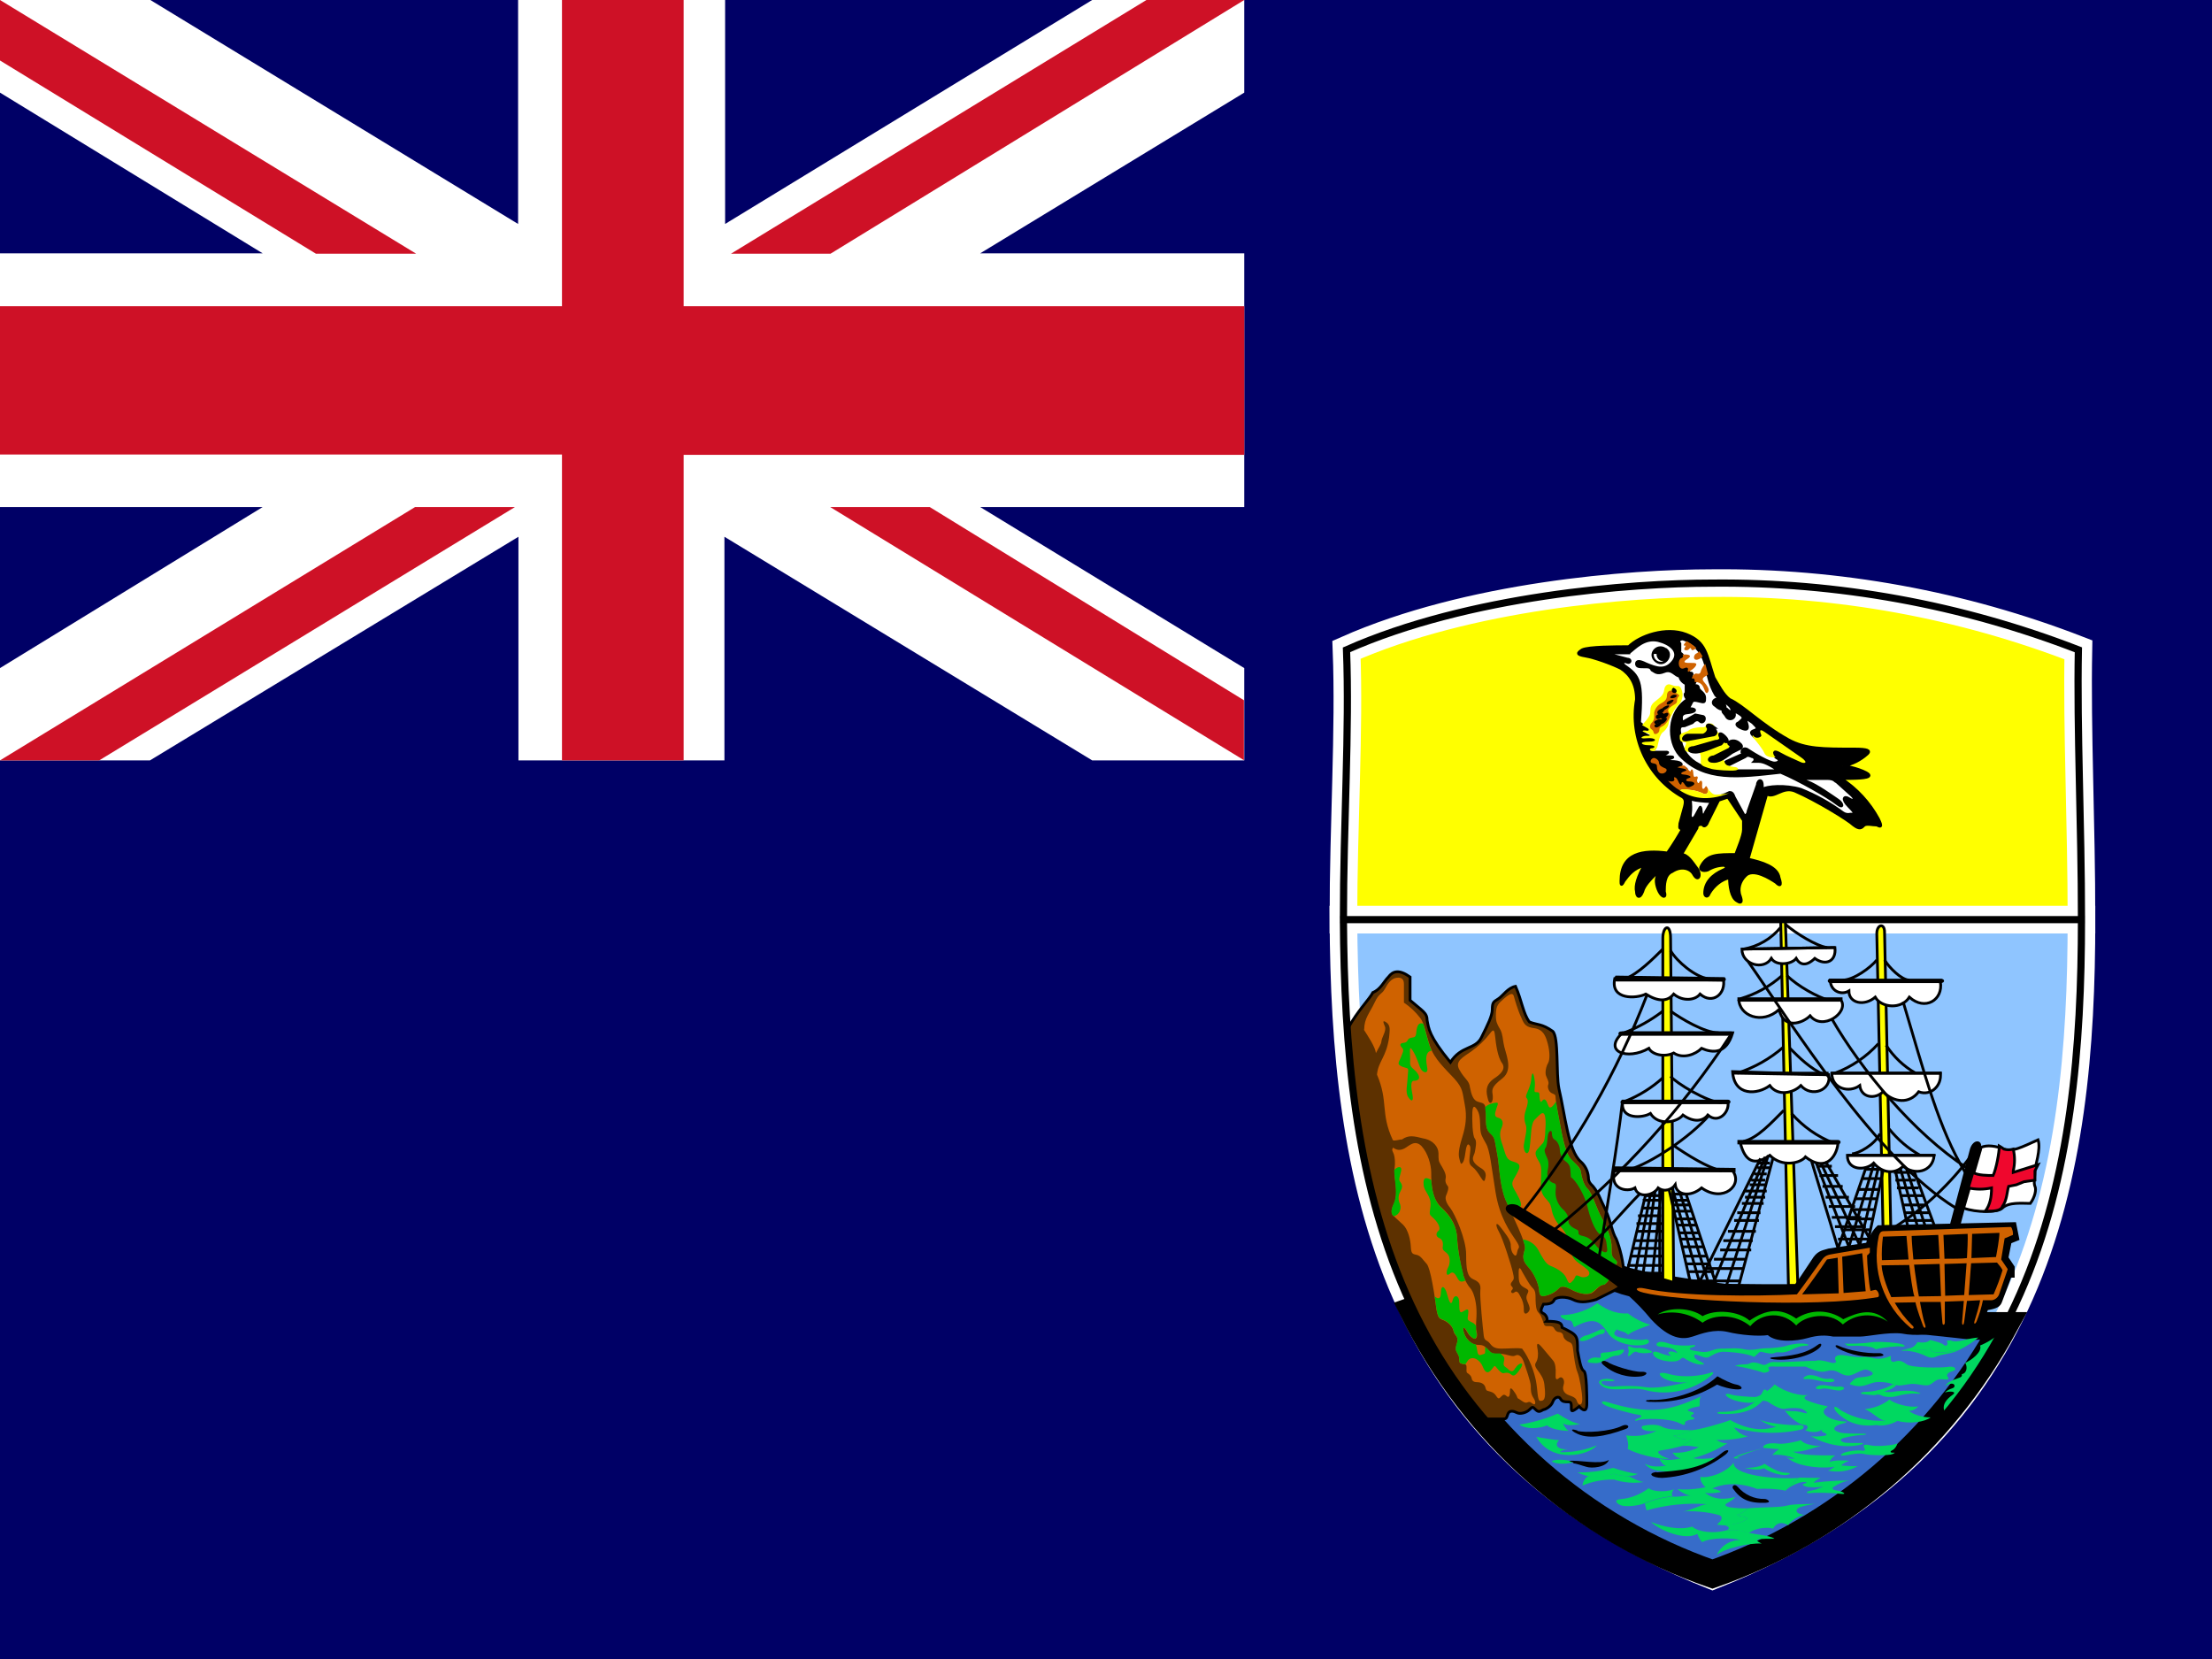 <?xml version="1.0" encoding="UTF-8"?>
<svg width="200px" height="150px" viewBox="0 0 200 150" version="1.1" xmlns="http://www.w3.org/2000/svg" xmlns:xlink="http://www.w3.org/1999/xlink">
    <!-- Generator: Sketch 52.5 (67469) - http://www.bohemiancoding.com/sketch -->
    <title>sh</title>
    <desc>Created with Sketch.</desc>
    <g id="Flags" stroke="none" stroke-width="1" fill="none" fill-rule="evenodd">
        <g id="Africa" transform="translate(-70, -1450)">
            <g id="sh" transform="translate(70, 1450)">
                <polygon id="Path" fill="#000066" points="200 150 200 0 0 0 0 150"></polygon>
                <polygon id="Path" fill="#FFFFFF" points="0 22.906 23.75 22.906 0 8.375 0 0 13.594 0 46.844 20.25 46.844 0 65.562 0 65.562 20.25 98.75 0 112.5 0 112.5 8.375 88.625 22.906 112.5 22.906 112.5 45.844 88.625 45.844 112.5 60.406 112.5 68.75 98.75 68.75 65.5 48.531 65.5 68.75 46.875 68.75 46.875 48.531 13.562 68.75 0 68.75 0 60.406 23.75 45.844 0 45.844"></polygon>
                <path d="M103.656,0 L66.094,22.938 L75.094,22.938 L112.5,0 L103.656,0 Z M112.5,68.75 L75.062,45.844 L84.062,45.844 L112.469,63.312 L112.469,68.75 L112.5,68.75 Z M37.625,22.938 L0,0 L0,5.469 L28.562,22.938 L37.625,22.938 Z M37.531,45.844 L0,68.75 L8.969,68.75 L46.562,45.844 L37.5,45.844 L37.531,45.844 Z" id="Shape" fill="#CE1126" fill-rule="nonzero"></path>
                <polygon id="Path" fill="#CE1126" points="0 27.688 50.812 27.688 50.812 0 61.812 0 61.812 27.688 112.5 27.688 112.5 41.125 61.812 41.125 61.812 68.75 50.812 68.75 50.812 41.094 0 41.094 0 27.656"></polygon>
                <path d="M188.198,83.149 C188.198,106.003 184.553,130.68 154.832,142.458 C125.251,130.68 121.606,106.003 121.466,83.149 L188.198,83.149 Z" id="Path" stroke="#FFFFFF" stroke-width="2.5" fill="#8FC5FF"></path>
                <path d="M154.832,142.318 C166.097,138.37 175.491,130.374 181.188,119.884 L178.385,119.884 C177.543,119.744 149.925,117.08 146.561,115.678 C143.757,114.696 132.822,116.659 127.775,118.482 C133.325,129.664 143.04,138.222 154.832,142.318 Z" id="Path" stroke="#000000" stroke-width="2.5" fill="#366CC9"></path>
                <path d="M134.083,128.297 L135.766,128.297 C136.186,128.297 136.186,128.297 136.326,127.876 C136.467,127.455 136.887,127.596 137.168,127.736 C137.448,127.876 138.009,127.736 138.289,127.455 C138.57,127.175 138.57,127.175 138.85,127.455 C139.13,127.736 139.271,127.596 139.551,127.455 C139.691,127.455 140.252,127.175 140.392,126.754 C140.532,126.334 140.953,126.193 141.093,126.474 C141.233,126.754 141.514,126.754 141.794,126.754 C142.074,126.754 142.074,126.894 142.074,127.315 C142.074,127.596 142.074,127.736 142.775,127.175 C143.336,127.736 143.476,127.455 143.476,126.894 C143.476,126.334 143.476,124.09 143.196,123.95 C142.916,123.81 142.775,122.828 142.635,122.127 C142.635,120.725 142.635,120.725 141.233,120.024 C141.233,119.604 140.953,119.463 139.831,119.463 C139.972,119.323 139.831,118.903 139.551,118.762 C139.271,118.622 139.271,118.482 139.551,117.921 C139.831,117.921 140.392,117.921 140.532,117.5 C140.813,117.22 141.654,117.22 142.215,117.5 C142.775,117.781 143.336,117.781 144.318,117.5 L146,116.659 C146.701,116.239 146.841,116.098 146.841,115.538 C146.841,114.135 146.42,112.733 146.14,112.032 C145.719,111.331 145.719,110.63 145.159,109.368 C144.598,108.247 144.598,107.966 144.037,107.265 C143.757,106.985 143.617,106.845 143.617,106.424 C143.572,105.884 143.321,105.381 142.916,105.022 C141.794,104.04 141.514,100.816 140.953,98.432 C140.672,97.03 140.953,93.805 140.392,93.244 C139.411,92.543 138.99,92.683 138.289,92.403 C137.728,91.702 137.588,90.44 137.027,89.178 C136.326,89.318 135.906,90.019 135.485,90.3 C135.065,90.58 134.925,90.58 134.925,91.281 C134.925,91.842 134.504,92.683 133.943,93.805 C133.382,94.927 132.121,94.506 131.139,96.048 C129.177,93.665 129.177,92.964 129.036,92.263 C129.036,91.562 128.616,91.422 127.494,90.44 L127.494,88.337 C126.513,87.636 125.952,87.776 125.532,88.337 C125.111,88.758 124.831,89.459 124.13,89.739 C123.849,90.3 122.728,91.422 121.887,92.964 C122.728,105.583 125.532,118.202 134.083,128.297 Z" id="Path" stroke="#000000" stroke-width="0.25" fill="#5D3100"></path>
                <path d="M188.198,83.149 C188.198,74.456 187.778,66.044 187.918,58.753 C177.371,54.662 166.143,52.616 154.832,52.724 C147.402,52.724 132.822,53.845 121.746,58.753 C122.027,66.044 121.466,74.456 121.466,83.149 L188.198,83.149 Z" id="Path" stroke="#FFFFFF" stroke-width="2.5" fill="#FFFF00"></path>
                <path d="M123.312,93.094 C123.688,93.688 124.344,94.656 124.406,95.219 C124.656,94.688 124.875,94.469 124.906,94.125 C124.938,93.781 125.375,93.188 125.219,92.812 C125.062,92.438 124.969,92.188 125.344,92.438 C125.75,92.719 125.656,93.156 125.594,93.812 C125.344,95.594 124.625,95.938 124.5,97.156 C125.562,99.656 124.781,100.594 125.938,103.094 C126.125,103.188 126.594,103 126.75,103.031 C127.375,102.594 127.844,102.719 128.719,102.938 C129.594,103.094 130.062,103.719 130.062,104.281 C130.062,104.844 130.062,104.969 130.25,105.281 C130.438,105.594 130.781,106.125 130.719,106.5 C130.625,106.875 130.781,107.094 130.906,107.25 C131.031,107.406 130.844,107.875 130.75,108.094 C130.656,108.312 130.688,108.688 131.125,109.219 C131.562,109.781 132.562,112.062 132.562,113.406 C132.562,114.781 132.656,115.406 133.188,115.656 C133.75,115.906 133.906,116.125 133.844,116.688 C133.781,117.25 134.094,120.312 134.156,120.781 C134.219,121.25 134.438,121.156 134.656,121.406 C134.875,121.656 135,121.938 135.75,121.938 C136.5,121.938 137.188,121.844 137.625,121.938 C138.312,122.844 138.719,124.062 138.875,124.844 C139.031,125.625 139,126.656 139.25,126.656 C139.5,126.656 139.75,126.656 139.688,125.719 C139.625,124.781 139.531,124.656 139.219,124.156 C138.875,123.688 138.688,123.469 138.875,123.188 C139.062,122.906 139.094,122.438 139.031,122.062 C138.969,121.688 138.844,121.125 139.469,121.875 L140.438,123.031 C140.625,123.25 140.688,123.781 140.656,124.219 C140.625,124.656 140.688,124.844 140.969,124.594 C141.219,124.375 141.531,124.75 141.375,125.219 C141.219,125.688 141.438,126 141.875,126.156 C142.312,126.312 142.5,126.406 142.594,126.719 C142.688,127.031 143.062,127.188 143.062,126.531 C143.062,125.906 142.812,124.5 142.625,124.062 C142.438,123.625 142.312,122.688 142.25,122.125 C142.188,121.562 142.125,121.438 141.875,121.344 C141.625,121.25 141.375,121.031 141.344,120.781 C141.312,120.531 141.094,120.438 140.938,120.438 C140.781,120.438 140.625,120.312 140.531,120.125 C140.438,119.938 140.344,119.938 140.156,119.906 C139.969,119.875 139.688,120 139.594,119.719 C139.5,119.438 139.375,119 139.188,118.781 C139,118.562 138.875,118.469 138.844,117.625 C138.844,116.812 138.812,116.688 138.531,116.406 C138.25,116.125 137.844,115.344 137.656,115.031 C137.5,114.719 137.312,114.375 137.312,115.062 C137.312,115.75 137.312,116.125 137.75,116.375 C138.188,116.625 138.281,116.625 138.094,117 C137.906,117.375 138.094,117.625 138.188,117.875 C138.281,118.125 138.406,118.375 138.188,118.625 C137.969,118.875 137.75,118.812 137.781,118.406 C137.788,117.989 137.679,117.579 137.469,117.219 C137.312,116.906 137.156,116.656 136.938,116.844 C136.719,117.031 136.531,116.812 136.688,116.656 C136.844,116.5 136.781,116.406 136.688,116.312 C136.594,116.219 136.531,116.094 136.719,115.875 C136.906,115.656 136.906,115.562 136.781,115.031 C136.688,114.531 135.875,111.969 135.531,111.375 C135.188,110.781 135.219,110.375 135.656,110.938 C136.094,111.5 136.531,112.031 136.594,112.5 C136.594,113 136.719,113.281 136.875,113.438 C137.031,113.594 137.125,113.562 137.188,113.156 C137.25,112.75 137.562,112.906 137.062,112.156 C136.531,111.375 135.594,110.094 135.219,107.781 C134.844,105.469 134.719,104 134.344,103.375 C134,102.75 133.875,102.594 133.844,102.031 C133.812,101.469 133.844,100.844 133.594,100.406 C133.344,99.969 133.156,99.906 133.125,100.562 C133.094,101.188 133.125,102.688 133.344,102.938 C133.562,103.188 133.406,103.844 133.344,104.188 C133.281,104.531 132.75,104.938 133.969,105.656 C134.438,105.969 134.344,106.344 134.281,106.594 C134.219,106.875 134.125,106.844 133.875,106.438 C133.625,106.031 133.375,105.688 133.125,105.5 C132.875,105.312 132.812,105.125 132.875,104.594 C132.938,104.062 133,103.719 132.875,103.562 C132.719,103.375 132.656,103.5 132.562,103.812 C132.5,104.094 132.438,104.906 132.25,105.125 C132.062,105.344 132.062,105.188 131.938,104.719 C131.812,104.25 132,103.5 132.25,102.688 C132.5,101.875 132.656,100.969 132.438,99.875 C132.219,98.781 132.312,98.438 131.5,97.531 C130.656,96.625 129.688,95.75 129.312,94.625 C128.906,93.5 128.812,92.5 128.375,92 C127.972,91.477 127.487,91.023 126.938,90.656 L126.938,88.969 C126.938,88.562 126.75,88.344 126.281,88.406 C125.812,88.469 125.5,88.875 125.219,89.406 C124.906,89.969 124.719,89.719 124.281,90.656 C123.844,91.594 123.344,92.062 123.344,93.094 L123.312,93.094 Z" id="Path" fill="#CF6200"></path>
                <path d="M125.938,103.75 C126.25,103.969 126.531,104.062 126.969,103.844 C127.406,103.625 127.906,103 128.531,103.625 C129.094,104.25 129.406,105.281 129.406,106.062 C129.406,106.875 129.406,108.375 130.344,109.188 C131.25,110.031 131.719,110.906 131.75,112 C131.835,113.086 132.013,114.163 132.281,115.219 C132.406,115.656 132.656,116.156 132.938,116.469 C133.219,116.781 133.469,117.594 133.5,118.469 C133.531,119.344 133.375,119.938 133.5,120.375 C133.625,120.812 133.5,121.188 133.188,121 C132.875,120.812 132.781,120.656 132.562,120.281 C132.344,119.906 132.188,119.969 132.375,120.531 C132.562,121.094 133.094,121.594 133.562,121.594 C134.031,121.594 134.188,121.656 134.5,121.969 C134.781,122.25 134.812,122.406 135.312,122.406 C135.812,122.406 135.906,122.406 136.375,122.531 C136.844,122.656 136.844,122.625 137.094,122.531 C137.344,122.438 137.625,122.688 137.781,123.156 C137.938,123.625 138.406,124.938 138.406,125.312 C138.406,125.688 138.406,126.031 138.656,126.406 C138.906,126.781 138.844,127.125 138.562,126.906 C138.281,126.688 138.25,126.75 138.062,126.812 C137.875,126.875 137.688,126.719 137.406,126.531 C137.094,126.375 137.281,126.406 137,125.969 C136.719,125.531 136.531,125.375 136.531,125.719 C136.531,126.062 136.469,126.438 136.25,126.25 C136.031,126.062 135.938,126.062 135.75,126.25 C135.562,126.438 135.5,126.562 135.281,126.219 C135.062,125.875 134.812,125.844 134.594,125.781 C134.375,125.719 134.375,125.719 134.281,125.375 C134.156,125.062 133.812,124.969 133.531,124.969 C133.25,124.969 133.094,124.844 133.062,124.625 C133.031,124.406 132.844,124.25 132.688,124.156 C132.531,124.062 132.625,123.781 132.594,123.531 C132.562,123.281 132.344,123.375 132.188,123.312 C132.031,123.25 131.938,123.281 131.938,122.906 C131.938,122.531 131.781,122.438 131.688,122.188 C131.562,121.906 131.688,121.656 131.75,121.375 C131.812,121.062 131.781,120.906 131.562,120.656 C131.344,120.406 131.531,120.125 130.938,119.625 C130.344,119.125 130.062,119.562 129.875,118.375 C129.719,117.125 129.344,114.656 129,114.281 C128.656,113.906 128.469,113.562 128.125,113.469 C127.781,113.375 127.594,113.438 127.562,112.75 C127.531,112.062 127.312,111.188 126.875,110.75 L126.031,109.969 C125.812,109.812 125.719,109.469 126.031,108.844 C126.344,108.219 126.219,107.375 126.188,106.969 C126.125,106.594 126.031,106.062 126.094,105.625 C126.156,105.188 126.125,104.656 126.031,104.375 C125.938,104.094 125.781,104 125.969,103.75 L125.938,103.75 Z M134.719,93.438 C134.24,94.06 133.671,94.607 133.031,95.062 C132.344,95.562 131.469,95.938 131.969,96.75 C132.438,97.594 132.844,97.688 132.906,98.312 C133.031,98.938 133.188,99.5 133.656,99.625 C134.156,99.781 134.344,99.688 134.344,100.688 C134.344,101.688 134.344,102.125 134.781,102.5 C135.219,102.875 135.156,103.281 135.344,104.188 C135.562,105.125 135.562,107.125 136.125,108.469 C136.688,109.812 138.031,112.406 137.875,112.938 C137.719,113.469 137.562,113.875 138.125,114.5 C138.719,115.125 139.094,116.062 139.156,116.594 C139.188,117.125 139.281,117.312 139.875,117.125 C140.283,117.026 140.653,116.809 140.938,116.5 C141.125,116.25 141.531,116.312 142.062,116.594 C142.594,116.906 143.438,117.156 143.938,116.906 C144.406,116.594 144.625,116.156 145.062,116.156 C145.75,115.656 146,114.656 146.156,114.344 C146.281,114.062 146.188,114.062 145.906,113.781 C145.625,113.5 145.75,113 145.719,112.531 C145.656,112.031 145.469,111.281 144.875,110.219 C144.312,109.156 143.938,107.844 143.562,107.5 C143.188,107.188 143,106.344 142.938,105.938 C142.906,105.562 142.469,105.219 142.156,104.938 C141.844,104.625 141.594,104.188 141.219,102.5 C140.906,100.812 140.656,99.594 140.656,99.281 C140.656,98.969 140.594,98.969 140.312,98.844 C140.031,98.719 139.875,98.281 140,98.031 C140.062,97.781 139.875,97.531 139.781,97.25 C139.688,96.969 139.781,96.438 139.969,96.125 C140.156,95.812 140.125,95.031 139.938,94.344 C139.75,93.656 139.531,93.094 138.75,92.969 C138,92.875 137.812,92.656 137.562,92.031 C137.25,91.406 136.938,90.312 136.875,90.062 C136.781,89.812 136.625,89.75 136.031,90.25 C135.469,90.75 135.25,90.875 135.25,91.812 C135.25,92.406 135.375,92.594 135.562,92.938 C135.75,93.25 135.812,93.375 135.938,94.281 C136.062,95.188 136.906,96.656 135.844,97.5 C134.781,98.312 134.906,98.531 134.969,99.094 C135.031,99.688 134.656,100.062 134.5,99.25 C134.281,98.406 134.5,97.938 135.062,97.531 C135.656,97.156 136.188,96.656 135.812,96.125 C135.406,95.594 135.25,94.344 135.188,93.75 C135.125,93.156 135.062,92.969 134.719,93.438 Z" id="Shape" fill="#CF6200" fill-rule="nonzero"></path>
                <path d="M126.062,105.781 C126.062,106.188 126.125,106.625 126.156,106.969 C126.188,107.375 126.312,108.219 126,108.844 C125.719,109.469 125.781,109.781 126,109.969 L126.031,109.969 C126.656,109.781 126.719,109.125 126.562,108.812 C126.398,108.461 126.422,108.05 126.625,107.719 C126.812,107.375 126.812,107.188 126.656,106.938 C126.469,106.688 126.469,106.688 126.656,106 C126.844,105.406 126.406,105.406 126.062,105.781 Z M132.312,115.219 C132.188,114.781 131.781,113.094 131.75,112 C131.719,110.906 131.219,110.031 130.312,109.188 C129.625,108.562 129.469,107.5 129.406,106.688 C128.875,106.375 128.656,106.5 128.719,107.125 C128.75,107.75 129.406,108.062 129.344,109.031 C129.219,109.969 129.219,109.75 129.656,110.188 C130.094,110.625 130.281,111.125 130.062,111.281 C129.812,111.469 129.812,111.812 130.125,111.938 C130.469,112.062 130.5,112.438 130.438,112.781 C130.406,113.094 130.75,113.188 130.906,113.406 C131.125,113.656 131.125,114.25 130.938,114.594 C130.75,114.906 130.719,115.469 131.062,115.188 C131.375,114.875 131.562,115.156 131.812,115.625 C132.031,116 132.25,115.875 132.5,115.781 C132.409,115.601 132.335,115.413 132.281,115.219 L132.312,115.219 Z M137,123.688 C136.812,124.125 136.562,124 136.344,123.781 C136.125,123.562 135.875,123.562 135.969,123.156 C136.062,122.75 136.031,122.688 135.75,122.469 L135.656,122.375 L135.344,122.375 C134.812,122.375 134.781,122.25 134.469,121.938 C134.409,121.882 134.346,121.83 134.281,121.781 L134.281,122.062 C134.281,122.469 134.281,122.375 133.906,122.5 C133.531,122.625 133.594,122.094 133.5,121.781 C133.486,121.707 133.465,121.633 133.438,121.562 C133,121.5 132.5,121.031 132.375,120.531 C132.188,119.969 132.375,119.906 132.594,120.281 C132.812,120.656 132.844,120.75 133.156,120.969 C133.469,121.188 133.594,120.812 133.469,120.375 C133.449,120.219 133.449,120.062 133.469,119.906 C133.375,119.75 133.281,119.656 133.156,119.594 C132.531,119.312 132.719,119.281 132.75,118.781 C132.812,118.312 132.688,118.312 132.312,118.562 C131.969,118.812 131.938,118.531 131.938,117.781 C131.938,117.031 131.438,117.062 131.344,117.562 C131.219,118.094 131.031,117.75 130.844,117.031 C130.656,116.312 130.312,116.094 130.281,116.812 C130.281,117.406 130.094,117.531 129.719,117.219 L129.875,118.344 C130.062,119.531 130.344,119.094 130.938,119.594 C131.531,120.094 131.344,120.375 131.562,120.625 C131.781,120.906 131.812,121.062 131.75,121.375 C131.656,121.656 131.562,121.906 131.656,122.156 C131.781,122.438 131.938,122.531 131.938,122.906 C131.938,123.281 132.031,123.219 132.188,123.312 L132.5,123.344 L132.75,122.969 C133.188,122.531 133.844,123 134.062,123.562 C134.281,124.125 134.531,124.25 134.875,123.812 C135.219,123.375 135.094,123.438 135.469,123.844 C135.844,124.25 135.969,124.156 135.969,124.156 C135.969,124.156 136.344,124.031 136.594,124.25 C136.844,124.469 137,124.438 137.469,123.75 C137.938,123.031 137.25,123.25 137.031,123.688 L137,123.688 Z M138.312,103.688 C138.469,102.625 138.375,101.562 138.812,101.188 C139.25,100.781 139.75,100 139.75,101.656 C139.688,103.312 139.625,103.219 139.281,103.594 C138.969,104 138.656,104.094 138.969,104.719 C139.344,105.344 139.375,105.406 139.344,106.375 C139.281,107.344 139.281,107.75 139.656,108.25 C140.062,108.719 140.156,108.75 140.281,109.281 C140.344,109.812 140.688,110.531 141.125,110.938 C141.562,111.344 142.062,112.438 142.094,113.219 C142.156,114 142.844,114.188 143.469,114.75 C144.094,115.281 143.312,115.656 142.844,115.406 C142.344,115.188 142.531,115.406 142.25,115.75 C141.938,116.094 141.875,116.156 141.625,115.562 C141.375,114.969 140.562,114.594 140.156,114.438 C139.75,114.281 139.438,113.656 139.094,113.031 C138.808,112.501 138.285,112.141 137.688,112.062 C137.844,112.469 137.906,112.781 137.875,112.938 C137.719,113.469 137.562,113.875 138.125,114.5 C138.719,115.125 139.094,116.062 139.156,116.594 C139.188,117.125 139.281,117.312 139.875,117.125 C140.274,117.005 140.639,116.791 140.938,116.5 C141.125,116.25 141.531,116.281 142.062,116.594 C142.594,116.875 143.406,117.156 143.906,116.875 C144.375,116.562 144.625,116.156 145.062,116.156 C145.75,115.656 146,114.625 146.125,114.344 C146.281,114.031 146.188,114.031 145.906,113.75 C145.625,113.469 145.75,112.969 145.688,112.5 C145.656,112 145.469,111.281 144.875,110.219 C144.281,109.156 143.938,107.844 143.562,107.5 C143.188,107.156 142.969,106.344 142.938,105.938 C142.875,105.562 142.438,105.219 142.156,104.906 C141.844,104.625 141.562,104.188 141.219,102.5 C140.969,101.156 140.75,100.125 140.688,99.594 C140.344,100.156 140.094,100.312 139.969,99.906 C139.812,99.469 139.656,99.25 139.438,99.531 C139.25,99.844 139.188,99.281 139.188,99.031 C139.188,98.781 139.156,98.75 138.875,98.75 C138.594,98.75 138.875,98.375 138.75,97.625 C138.656,96.906 138.5,96.812 138.438,97.688 C138.312,98.562 137.812,99.094 138.031,99.281 C138.219,99.469 138.125,99.875 137.938,100.438 C137.75,101.031 137.844,101.375 137.969,101.75 C138.094,102.125 137.875,102.875 137.781,103.5 C137.688,104.125 138.188,104.75 138.312,103.719 L138.312,103.688 Z M129.438,95 C129.094,95.031 128.812,95.344 129.031,96.469 C129.188,97.156 128.656,97 128.469,96.656 C128.281,96.312 128.125,95.594 127.719,94.969 C127.344,94.344 127.531,95.375 127.5,95.969 C127.438,96.562 127.812,96.562 128.156,97.031 C128.5,97.531 128.219,97.719 127.844,97.719 C127.469,97.719 127.625,98.5 127.719,99.031 C127.812,99.562 127.625,99.656 127.344,99.219 C127.031,98.781 127.25,98.125 127.281,97.281 C127.344,96.469 127.406,96.656 126.844,96.469 C126.312,96.25 126.406,96.156 126.625,95.688 C126.812,95.188 127,94.938 126.75,94.719 C126.531,94.469 126.562,94.312 126.969,94.281 C127.344,94.219 127.188,93.938 127.531,93.844 C127.875,93.75 128.031,93.875 128.062,93.25 C128.125,92.719 128.281,92.406 128.688,92.562 C128.938,93.375 129.219,94.625 129.438,95 Z M134.344,100.75 C134.344,101.75 134.344,102.156 134.781,102.531 C135.219,102.906 135.156,103.312 135.344,104.219 C135.562,105.156 135.562,107.156 136.125,108.5 L136.781,109.969 C137.086,109.712 137.331,109.392 137.5,109.031 C137.625,108.719 137.188,108.031 136.875,107.469 C136.531,106.844 136.906,106.656 137.25,105.906 C137.594,105.219 137.219,105.156 136.656,104.969 C136.125,104.781 136.125,104.281 135.844,103.5 C135.562,102.719 135.594,102.375 135.781,101.938 C135.969,101.5 135.844,101.156 135.469,101.062 C135.062,100.969 135.156,100.688 135.312,100.188 C135.469,99.719 135.562,99.625 134.969,99.75 C134.531,99.875 134.406,99.969 134.281,100.125 L134.344,100.75 Z" id="Shape" fill="#00B800" fill-rule="nonzero"></path>
                <path d="M139.938,102.75 C139.875,103.312 139.875,103.625 139.719,103.812 C139.594,104 139.688,104.281 139.844,104.594 C140,104.906 140.062,105.25 139.938,105.812 C139.812,106.375 140.031,106.75 140.312,106.906 C140.594,107.062 140.75,106.906 140.656,107.594 C140.59,108.232 140.82,108.866 141.281,109.312 C141.625,109.594 141.875,110.062 141.812,110.375 C141.781,110.656 142.062,110.938 142.406,111.094 C142.75,111.25 142.719,111.281 142.719,111.469 C142.719,111.656 142.844,111.688 143.219,111.781 C143.594,111.875 143.906,112.094 144.344,112.656 C144.781,113.219 145.406,113.469 145.312,112.906 C145.219,112.344 145.312,111.906 144.75,111.656 C144.156,111.344 143.719,109.938 143.5,108.969 C143.219,107.969 142.469,106.688 142.031,106.438 C141.969,105.75 142.062,105.406 141.625,105.062 C141.259,104.804 141.039,104.386 141.031,103.938 C141.031,103.625 140.812,103.188 140.594,103.062 C140.406,102.969 140.312,102.75 140.312,102.438 C140.312,102.125 140,102.188 139.938,102.75 Z" id="Path" fill="#5D3100"></path>
                <path d="M137.344,128.812 C138.549,128.632 139.725,128.296 140.844,127.812 C141.438,128.219 142.438,128.75 142.875,128.75 C142.062,128.938 141.5,128.844 141.312,128.688 C141.406,128.938 141.688,129.344 141.875,129.375 C141.062,129.375 140.156,129.156 139.875,128.875 C139.156,129.188 138,129.25 137.375,128.812 L137.344,128.812 Z M138.906,129.906 C139.219,130 140.781,130.219 140.969,130.219 C140.469,130.688 140.906,131.094 141.75,131.031 C141.344,131.094 140.875,131.25 141.188,131.312 C142.28,131.305 143.361,131.093 144.375,130.688 C143.688,131.562 140.312,132.406 138.906,129.906 Z M140.312,132.094 C140.719,131.906 141.75,131.969 142.25,132.188 C141.719,132.406 140.625,132.406 140.312,132.125 L140.312,132.094 Z" id="Shape" fill="#00D860" fill-rule="nonzero"></path>
                <path d="M141.875,132.094 C142.625,131.969 144.719,132.469 145.469,132 C145.219,132.688 143.906,132.781 143.438,132.625 C142.969,132.5 142.531,132.312 142.219,132.312 C142.406,132.219 142.125,132.219 141.875,132.094 Z" id="Path" fill="#000000"></path>
                <path d="M142.625,133.125 C143.712,133.15 144.797,133.013 145.844,132.719 C146.469,132.938 147.781,133.281 148.094,133.25 C147.469,133.625 146.281,133.406 145.906,133.25 C144.847,133.692 143.647,133.647 142.625,133.125 Z" id="Path" fill="#00D860"></path>
                <path d="M143.594,133.438 C144.406,133.625 145.094,133.5 145.906,133.25 C146.156,133.344 146.719,133.469 147.281,133.469 C147.656,133.656 148.125,133.938 148.625,134 C147.724,134.134 146.805,134.059 145.938,133.781 C144.963,133.755 143.993,133.936 143.094,134.312 C143.094,134.062 143.25,133.688 143.594,133.469 L143.594,133.438 Z" id="Path" fill="#00D860"></path>
                <path d="M142.625,129.375 C143.25,129.562 145.562,129.469 146.688,128.906 C147.188,128.688 147.469,129.062 146.938,129.219 C145.062,129.906 143.531,130.156 142.469,129.562 C142.031,129.344 141.969,129.125 142.625,129.344 L142.625,129.375 Z" id="Path" fill="#000000"></path>
                <path d="M153.812,126.25 C151,127.562 149.156,127.969 145.25,126.75 C144.906,126.656 144.625,126.75 145.031,127 C145.438,127.281 147.594,127.844 148.094,127.906 C148.594,127.969 148.406,128.156 148.094,128.25 C147.781,128.344 147.719,128.562 148.125,128.406 C148.531,128.25 150.906,128.188 151.875,128.688 C152.281,128.906 152.375,128.844 152.344,128.688 C152.312,128.531 152.531,128.406 152.844,128.375 C153.156,128.344 153.344,128.25 153.094,128.156 C152.844,128.062 152.812,128 153,127.906 C153.188,127.812 153.219,127.719 152.938,127.656 C152.656,127.594 152.469,127.531 152.719,127.406 C153,127.281 153.344,127.188 153.656,127.156 C153.719,126.969 153.594,126.438 153.812,126.25 Z" id="Path" fill="#00D860"></path>
                <path d="M149.156,126.562 C150.75,126.688 153.719,125.938 155.281,124.438 C155.812,124.75 156.594,125.125 157,125.188 C157.406,125.25 157.75,125.625 157.125,125.625 C156.5,125.625 155.656,125.375 155.25,125.188 C153.434,126.309 151.32,126.854 149.188,126.75 C148.75,126.75 148.656,126.562 149.156,126.594 L149.156,126.562 Z" id="Path" fill="#000000"></path>
                <path d="M144.406,117.812 C144.969,118.219 145.938,118.844 147.188,118.75 C147.794,119.218 148.483,119.568 149.219,119.781 C148.375,120.094 147.469,120.406 147.219,120.688 C146.844,120.312 146.344,120.375 146.219,120.188 C145.844,120.5 145.906,120.656 146.156,120.812 C146.406,120.969 148.219,121.25 148.656,121.125 C149.094,121 149.281,121.375 148.875,121.531 C147.906,121.844 146,121.531 145.344,120.469 C144.656,119.438 144.094,119.031 142.312,120 C142.125,119.469 142.125,119.375 141.781,119.375 C141.438,119.375 140.781,118.906 141.281,118.906 C141.781,118.906 143.219,118.719 144.406,117.844 L144.406,117.812 Z" id="Path" fill="#00D860"></path>
                <path d="M144.844,120.188 C144.531,120.25 143.688,120.719 143.375,120.75 C143.062,120.812 142.531,121.25 143.062,121.25 C143.656,121.25 144.375,120.625 144.781,120.625 C145.188,120.625 145.219,120.094 144.844,120.188 Z M146.625,122.031 C146.406,122.062 145.469,122.281 145.219,122.281 C144.969,122.281 144.688,122.312 144.719,122.5 C144.75,122.688 144.812,122.812 144.406,122.75 C144,122.688 143.719,122.875 143.625,122.969 C143.531,123.062 143.469,123.188 143.844,123.219 C144.219,123.25 144.438,123.312 144.875,123.094 C145.312,122.875 145.719,122.594 146.188,122.562 C146.656,122.562 147.125,121.938 146.625,122.031 Z" id="Shape" fill="#00D860" fill-rule="nonzero"></path>
                <path d="M145.312,123.125 C145.719,123.438 147.688,124.062 148.375,124.031 C149.062,124 148.969,124.312 148.438,124.438 C147.201,124.61 145.951,124.246 145,123.438 C144.562,123.094 145,122.938 145.281,123.125 L145.312,123.125 Z" id="Path" fill="#000000"></path>
                <path d="M154.625,124.125 C153.125,124.594 151.594,124.438 150.969,124.25 C150.344,124.062 149.781,124.062 150.219,124.469 C150.625,124.875 151.969,125.125 152.719,124.938 C150.031,125.562 149.312,125.5 148.656,125.406 C147.969,125.281 146.719,125.312 146.156,125.344 C145.781,125.406 145.219,125.344 144.969,125.188 C144.719,125.031 144.656,124.781 145.375,124.875 C146.094,124.906 146.188,124.781 145.562,124.688 C144.938,124.594 144.094,124.844 144.938,125.375 C145.781,125.906 147.594,125.344 148.781,125.688 C150.871,126.229 153.094,125.729 154.75,124.344 C154.875,124.25 155.062,123.969 154.625,124.125 Z M147.219,121.906 C147.281,122.094 147.281,122.281 147.219,122.406 C147.156,122.531 147.188,122.719 147.406,122.531 C147.625,122.344 147.781,122.125 148.031,122.25 C148.281,122.375 148.875,122.375 149.156,122.312 C149.406,122.312 149.5,122.219 149.094,122.062 C148.719,121.906 148.312,121.844 148.094,121.875 C147.875,121.906 147.594,121.844 147.406,121.75 C147.219,121.656 147.188,121.75 147.219,121.906 Z" id="Shape" fill="#00D860" fill-rule="nonzero"></path>
                <path d="M151.125,122.594 C150.812,122.594 150.25,122.406 149.969,122.281 C149.688,122.156 149.25,122.156 149.562,122.594 C149.875,123.031 151.219,123.219 151.688,123.031 C152.156,122.844 152,122.594 152.438,122.906 C152.906,123.188 153.406,123.375 153.75,123.375 C154.094,123.375 154.219,123.375 153.844,123.156 C153.469,122.938 153.281,122.906 153.219,122.719 C153.156,122.531 153.156,122.406 153.531,122.531 C153.906,122.656 154.25,122.844 154.531,122.688 C154.812,122.531 155.312,122.219 155.781,122.219 L155.875,121.938 C155.219,121.906 154.781,122.094 154.625,122.156 C154.469,122.219 154.094,122.281 153.75,122.219 C153.406,122.156 152.969,122.125 152.844,122.031 C152.719,121.938 152.75,121.875 153.031,121.812 C153.312,121.75 153.406,121.562 153.031,121.625 C152.656,121.688 151.531,121.688 150.969,121.5 C150.406,121.312 150.156,121.281 149.938,121.375 C149.688,121.469 149.719,121.719 150.062,121.75 C150.406,121.781 151.219,121.844 151.469,122.094 C151.719,122.344 151.719,122.375 151.406,122.25 C151.094,122.125 150.531,122.188 151.094,122.594 L151.125,122.594 Z" id="Path" fill="#00D860"></path>
                <path d="M155.875,121.938 L155.75,122.219 C156.438,122.219 158.062,122.375 158.594,122.688 C159.125,122.281 159.031,122.156 159.375,122.25 C159.719,122.344 160.219,122.438 160.406,122.344 C160.594,122.25 160.75,122.25 160.969,122.281 C161.188,122.312 161.656,122.219 161.938,122.062 C162.219,121.906 162.781,121.688 163.094,121.688 C163.406,121.688 163.812,121.594 163.219,121.5 C162.625,121.406 161.719,121.594 161.406,121.719 C161.094,121.812 160.156,121.906 159.625,121.906 C159.094,121.906 158.344,122.156 157.719,122 C157.094,121.844 156.219,121.938 155.844,121.938 L155.875,121.938 Z" id="Path" fill="#00D860"></path>
                <path d="M164.312,121.625 C163.219,122.438 161.906,122.594 160.344,122.719 C159.875,122.75 160.031,122.875 160.406,122.906 C162.062,123.094 163.938,122.469 164.562,121.812 C164.75,121.625 164.719,121.312 164.312,121.625 Z" id="Path" fill="#000000"></path>
                <path d="M156.875,123.5 C157.765,123.638 158.643,123.847 159.5,124.125 C159.906,124.062 160.031,123.969 159.938,123.812 C159.844,123.656 159.812,123.5 160.562,123.562 L163.25,123.562 C163.531,123.469 164.094,123.031 164.344,123.031 C163.688,123.031 160.938,123.188 160.594,123.156 C160.25,123.125 160.062,123.156 159.844,123.281 C159.625,123.406 159.531,123.469 159.219,123.344 C158.906,123.219 158.469,123.094 158.188,123.281 C157.938,123.438 157.344,123.281 156.875,123.5 Z" id="Path" fill="#00D860"></path>
                <path d="M163.25,123.562 C163.5,123.469 164.062,123.031 164.344,123 C164.812,122.969 165.344,123.156 165.594,123.219 C165.844,123.281 166.125,123.188 165.969,123 C165.812,122.812 165.938,122.438 166.688,122.531 C167.438,122.625 167.812,122.75 168.562,122.688 C169.312,122.625 169.594,123.156 170.969,122.594 C170.875,123.156 171.125,123.188 171.375,123.094 C171.625,123 171.938,123 172.375,123.344 C172.812,123.688 175.469,123.688 176.094,123.594 C176.719,123.469 177.031,123.812 176.562,123.969 C176.094,124.094 175.969,124.312 176.094,124.469 C176.188,124.625 176.312,124.781 175.719,124.719 C175.125,124.656 175.031,124.844 174.75,125.031 C174.469,125.219 174.375,125.344 173.562,125.188 C172.781,125.062 172.625,125.156 172.188,125.219 C171.75,125.281 171.625,125.312 171.188,125.156 C170.75,125 169.812,124.844 169.219,125.062 C168.625,125.281 168.219,125.406 167.688,125.281 C167.156,125.156 167.156,125.188 167.469,124.875 C167.781,124.562 167.875,124.562 168.5,124.5 C169.125,124.438 169.594,124.25 169.156,124 C168.719,123.75 168.594,123.781 168,124.062 C167.406,124.344 167.125,124.531 166.438,124.188 C165.812,123.812 165.5,123.875 165.031,124 C164.562,124.125 163.875,123.844 163.25,123.562 Z M165.438,124.656 C164.594,124.781 164.375,124.25 163.5,124.344 C163.219,124.406 162.719,124.75 163.406,124.688 C164.062,124.656 164.812,125 165.469,124.969 C166.125,124.938 165.844,124.625 165.469,124.656 L165.438,124.656 Z M164.5,125.281 C164.906,125.125 165.812,125.438 166.219,125.375 C166.625,125.312 166.969,125.531 166.531,125.688 C166.094,125.844 165.188,125.438 164.75,125.562 C164.312,125.688 163.875,125.5 164.469,125.281 L164.5,125.281 Z M155.75,127.656 C156.375,127.656 158.562,127.562 159.406,125.781 C159.469,125.625 159.531,125.562 159.781,125.75 C160.031,125.938 161.062,126.531 162.938,126.688 C163.469,126.719 164.031,127 162.969,126.938 C161.906,126.875 160.25,126.562 159.688,126.219 C158.75,127.719 157.031,127.875 155.781,127.844 C155,127.844 155.188,127.625 155.781,127.656 L155.75,127.656 Z" id="Shape" fill="#00D860" fill-rule="nonzero"></path>
                <path d="M160.469,125.156 C160.156,125.562 159.156,126.25 158.719,126.312 C158.25,126.312 156.875,126.219 156.531,126.094 C156.188,125.969 155.781,126 156.25,126.344 C156.719,126.688 157.969,126.906 158.438,126.812 C158.969,126.688 159.531,126.531 159.906,126.781 C160.281,127.031 161,127.469 161.406,127.375 C161.844,127.281 162.688,127.281 162.969,127.406 C163.25,127.531 163.719,127.938 163,127.719 C162.281,127.5 161.719,127.656 161.375,127.531 C161.75,128.031 162.562,128.844 163.25,128.844 C163.438,128.844 163.562,129.156 163.219,129.312 C163.531,129.469 164.344,129.625 164.781,129.219 C164.656,129.375 164.719,129.469 164.906,129.531 C165.094,129.594 165.312,129.75 164.969,129.812 C164.625,129.875 163.906,129.938 163.688,129.812 C164.375,130.281 166.219,131.031 168.094,130.656 C168.469,130.594 168.656,130.438 168.094,130.469 C166.844,130.469 166.781,130.469 166.562,130.344 C166.344,130.219 166.406,130.094 166.75,130 C167.062,129.906 167.969,129.75 168.312,129.75 C168.656,129.75 169.062,129.625 168.312,129.625 C167.562,129.625 166.656,129.625 166.281,129.5 C165.906,129.375 165.656,129.188 166.031,128.938 C166.406,128.688 166.812,128.75 166.969,128.531 C165.781,128.531 164.312,127.875 165.125,127.281 C165.312,127.156 165.25,127.125 164.969,127.094 C164.688,127.062 163.719,126.781 163.344,126.594 C162.969,126.406 163.219,126.188 163.531,126.125 C162.812,126.25 161.406,125.875 160.469,125.188 L160.469,125.156 Z M171.125,125.156 C170.5,125.625 169.25,125.844 168.719,125.844 C168.188,125.844 168.094,126.031 168.531,126.062 C168.969,126.094 169.406,126.188 169.594,126.125 C169.781,126.062 169.906,126.062 170.156,126.188 C170.438,126.312 171,126.375 171.531,126.219 C172.062,126.062 172.875,125.969 173.219,126 C173.562,126.031 173.938,126.031 173.25,125.844 C172.562,125.656 171.438,125.781 171.156,125.844 C170.875,125.906 170.125,125.844 170.531,125.75 C170.938,125.656 171.281,125.438 171.469,125.25 L171.156,125.156 L171.125,125.156 Z M170.812,126.562 C170.169,127.05 169.399,127.343 168.594,127.406 C169.344,127.688 169.969,128.469 170.469,128.438 C170.219,128.594 169.938,128.812 169.625,128.844 C170.125,128.969 170.906,128.844 171.562,128.469 C172.656,128.781 174.062,128.562 174.562,128.156 C173.844,128.156 173,127.906 172.594,127.562 C172.938,127.562 173.281,127.375 173.438,127.156 C172.625,127.312 171.25,126.906 170.812,126.531 L170.812,126.562 Z" id="Shape" fill="#00D860" fill-rule="nonzero"></path>
                <path d="M169.625,128.844 C169.938,128.812 170.25,128.594 170.469,128.438 C169.074,128.549 167.679,128.233 166.469,127.531 C165.688,126.844 165.688,127.375 166.219,127.844 C166.75,128.312 167.75,129.094 169.656,128.844 L169.625,128.844 Z M171.562,130.5 C171.25,130.688 169.688,130.812 169.156,130.688 C168.625,130.562 168.438,130.625 168.531,130.844 C168.625,131.062 168.75,131.219 168.312,131.156 C167.875,131.094 167.156,131.219 166.844,131.312 C166.531,131.406 166.156,131.688 166.812,131.594 C167.469,131.5 168.062,131.344 168.562,131.469 C169.062,131.594 170.781,131.625 171.125,131.469 C171.469,131.312 171.25,131.344 171.094,131.344 C170.938,131.344 170.844,131.25 171.094,131.125 C171.344,131 171.5,130.719 171.562,130.5 Z M156.406,128.406 C155.75,128.688 153.562,129.281 152.969,129.312 C152.25,129.625 151.656,129.812 151.312,129.812 C151.562,130.031 152.562,130.25 152.938,130.125 C152.719,130.375 152.219,130.625 152.031,130.75 C152.625,130.656 153.281,130.812 153.594,130.844 C152.865,131.231 152.042,131.404 151.219,131.344 C151.406,131.594 151.656,131.844 152,131.844 C151.359,132.026 150.683,132.047 150.031,131.906 C150.219,132.25 150.375,132.469 150.656,132.531 C150.062,132.594 149.344,132.688 148.719,132.344 C149.188,132.969 150.25,133.156 151.812,132.969 C153.375,132.812 154.688,132.125 155.062,131.812 C154.406,131.906 153.5,131.938 153.094,131.844 C154.185,131.549 155.227,131.097 156.188,130.5 C155.83,130.5 155.481,130.391 155.188,130.188 C156.146,130.225 157.104,130.119 158.031,129.875 C157.529,129.767 157.084,129.478 156.781,129.062 C158.764,129.638 160.86,129.702 162.875,129.25 C163.188,129.156 163.188,128.781 162.625,128.844 C161.625,128.906 159.656,128.625 159.125,128.375 C159.562,128.69 160.064,128.903 160.594,129 C159.656,129.281 158.344,129.469 156.406,128.375 L156.406,128.406 Z" id="Shape" fill="#00D860" fill-rule="nonzero"></path>
                <path d="M152.031,130.75 C152.219,130.625 152.719,130.375 152.938,130.125 C152.531,130.25 151.562,130.031 151.312,129.812 C151.656,129.812 152.25,129.656 152.969,129.312 C151.656,129.281 150.781,129.281 150.281,129 C149.781,128.719 148.938,128.844 148.594,128.906 C148.25,128.969 148.375,129.531 149.781,129.375 C148.925,129.778 147.968,129.919 147.031,129.781 C147.188,130.25 147.281,130.719 147.156,131 C147.906,131.438 149.906,131.969 150.906,131.906 C150.031,131.594 149.562,131.219 150.281,131.125 C151,131.031 151.406,130.906 152.031,130.75 Z" id="Path" fill="#00D860"></path>
                <path d="M149.781,133.125 C151.5,132.969 153.844,132.938 155.719,131.344 C156.188,130.969 156.5,131.094 156.031,131.5 C154.374,132.775 152.369,133.516 150.281,133.625 C149.344,133.625 148.906,133.188 149.781,133.094 L149.781,133.125 Z" id="Path" fill="#000000"></path>
                <path d="M162.812,130.219 C162.406,130.375 161.188,130.594 160.812,130.531 C160.438,130.469 159.906,130.469 159.625,130.625 C159.344,130.781 159.312,130.938 159.719,130.938 L160.875,131.031 C160.631,131.162 160.418,131.343 160.25,131.562 C160.875,131.438 161.938,131.688 162.25,131.875 C161.999,131.923 161.74,131.867 161.531,131.719 C162.5,132.781 165.438,132.781 165.906,132.594 C165.688,132.75 165.469,132.906 165.281,132.969 C166.094,133.125 167.031,133.094 167.969,132.562 C167.656,132.594 166.719,132.531 166.469,132.5 C166.673,132.309 166.919,132.17 167.188,132.094 C166.812,132 165.688,132.031 165.406,132.188 C165.514,131.937 165.7,131.728 165.938,131.594 C164.5,131.594 162.75,131.594 162.125,131.25 C163.125,131.344 164.25,130.75 164.719,130.75 C163.938,130.75 163.062,130.562 162.844,130.219 L162.812,130.219 Z M159.188,131 C158.469,131.156 157.406,131.469 157.094,131.625 C156.781,131.781 156.5,131.875 157.125,131.875 C157.198,131.854 157.271,131.833 157.344,131.812 C157.094,131.812 156.812,131.812 157.281,131.656 C157.75,131.5 158.375,131.188 159.156,131.031 L159.188,131 Z M157.75,132.719 C158,132.719 159.094,132.719 159.531,132.344 C160,132.656 160.875,133.156 161.406,133.156 C162,133.156 161.938,133.312 161.438,133.375 C160.746,133.349 160.076,133.133 159.5,132.75 C158.844,133 158.312,132.812 157.719,132.719 L157.75,132.719 Z M149.312,137.625 C150.438,138.062 151.906,138.375 153,138.031 C153.625,138.562 154.906,138.594 155.594,138.469 C156.281,138.312 156.906,138.25 157.688,138.469 C158.438,138.75 160,138.781 160.438,139.125 C160.031,139.125 159.188,139.125 158.969,139.188 C158.781,139.25 158.875,139.375 159.281,139.562 C158.031,139.5 155.875,140.031 155.219,140.594 C155.594,139.761 156.43,139.232 157.344,139.25 C156.719,139.031 154.594,139 153.906,139.438 C153.71,139.221 153.561,138.965 153.469,138.688 C152.344,139.312 150.156,138.406 149.281,137.625 L149.312,137.625 Z M146.406,135.562 C147.37,135.493 148.292,135.145 149.062,134.562 C149.312,134.781 150.312,135 151.375,134.656 C151.156,134.812 151.125,135.125 151.219,135.281 C150.358,135.356 149.514,135.567 148.719,135.906 C148.25,136.125 146.906,136.312 146.469,136.062 C146.031,135.844 146.031,135.625 146.406,135.562 Z" id="Shape" fill="#00D860" fill-rule="nonzero"></path>
                <path d="M151.219,135.312 C150.358,135.388 149.514,135.599 148.719,135.938 L148.875,136.562 C150.652,136.06 152.502,135.869 154.344,136 C153.781,136.031 152.75,136.625 152.156,136.656 C153.594,136.562 154.969,136.844 155.344,136.969 C155.688,137.031 155.781,137.281 155.5,137.594 C155.219,137.906 155.094,137.844 155.688,137.906 C156.25,137.906 157.469,137.812 158,137.281 C157.781,137.062 157.219,137.156 157.062,136.969 C157.427,136.848 157.758,136.645 158.031,136.375 C157.477,136.394 156.923,136.363 156.375,136.281 C156.062,136.188 155.812,136.094 156.219,135.875 C156.479,135.742 156.712,135.562 156.906,135.344 C156.219,135.531 155.094,135.719 154.156,134.969 C154.5,135.062 155.344,135 155.625,134.875 C155.38,134.72 155.101,134.623 154.812,134.594 C155.562,134.219 157,133.906 158.875,134.625 C159.75,134.562 160.75,134.625 161.438,134.781 C161.75,134.469 162.344,133.781 162.688,133.625 C160.5,133.781 156.656,133.406 156.75,132.25 C156.031,133.188 154.438,133.688 153.75,133.531 C153.688,133.844 153.969,134.281 154.219,134.469 C153.5,134.625 152.25,134.75 151.656,134.625 C152,134.938 152.594,135.25 152.969,135.219 C152.219,135.219 151.812,135.375 151.219,135.312 Z" id="Path" fill="#00D860"></path>
                <path d="M155.656,137.875 C156.281,137.875 157.469,137.812 158,137.281 C157.781,137.062 157.219,137.156 157.062,136.969 C157.427,136.848 157.758,136.645 158.031,136.375 C159.594,136.25 160.938,136.312 161.594,136.125 C162.25,135.938 163.938,136.031 164.25,135.938 C162.781,136.188 162.5,136.312 162.438,136.562 C162.375,136.812 162.906,136.969 163.25,136.969 C162.625,136.969 161.781,137.625 161.688,137.906 C160.812,137.406 160.438,138 160.312,138.219 C159.969,138.062 158.75,138.094 158.125,138.625 C157.344,138.375 156.812,138.25 156,138.375 C156.5,138.281 156.406,137.938 155.688,137.875 L155.656,137.875 Z M162.656,133.594 C163.156,133.594 164.219,133.656 164.625,133.594 C164.381,133.711 164.159,133.87 163.969,134.062 C165.219,133.906 166.906,133.812 167.406,133.906 C166.781,133.812 166.156,134.219 165.844,134.406 C165.531,134.594 165.719,134.719 166.156,134.781 C166.594,134.844 167.125,135.156 166.375,135.062 C165.625,134.969 164.094,134.938 163.719,135 C163.344,135.062 163.156,134.875 163.719,134.781 C164.281,134.688 164.594,134.531 164.844,134.406 C164.406,134.5 163.562,134.5 163.281,134.406 C163,134.312 162.875,134.219 163.188,134.125 C163.5,134.031 163.281,133.969 162.969,134 C162.656,134.031 161.875,134.344 161.406,134.781 C161.906,134.281 162.344,133.844 162.656,133.625 L162.656,133.594 Z" id="Shape" fill="#00D860" fill-rule="nonzero"></path>
                <path d="M157.125,134.438 C157.733,135.149 158.627,135.55 159.562,135.531 C159.781,135.531 160.25,135.844 159.656,135.875 C158.125,135.938 157.375,135.562 156.688,134.594 C156.562,134.375 156.812,134.094 157.125,134.438 Z M166.25,121.688 C167.062,122.062 168.656,122.406 169.938,122.344 C170.156,122.344 170.562,122.562 170.031,122.625 C168.696,122.788 167.344,122.537 166.156,121.906 C165.844,121.719 165.938,121.531 166.25,121.688 Z" id="Shape" fill="#000000" fill-rule="nonzero"></path>
                <path d="M167.062,121.688 C168.312,121.656 169.25,121.688 169.594,122 C170.312,121.812 171.594,121.688 171.875,121.75 C172.156,121.812 172.5,121.656 171.812,121.5 C171.125,121.344 169.594,121.281 169.094,121.375 C168.594,121.469 167.062,121.531 166.594,121.469 C166.781,121.469 166.906,121.531 167.062,121.688 Z M171.875,122.156 C172.438,121.844 174.125,122.156 174.625,121.938 C174.281,122.375 175.812,122.406 177.125,122.062 C176.625,122.375 175.531,122.438 175.062,122.656 C174.594,122.875 174.312,122.688 173.969,122.531 C173.625,122.375 172.656,122.031 171.875,122.156 Z" id="Shape" fill="#00D860" fill-rule="nonzero"></path>
                <path d="M177.125,122.062 C175.812,122.375 174.281,122.375 174.625,121.938 C174.125,122.156 172.438,121.844 171.875,122.156 C172.5,121.812 172.938,122.094 173.375,121.344 C173.656,121.406 174.281,121.438 174.5,121.156 C174.875,121.25 175.562,121.406 175.75,121.594 C175.938,121.812 176.25,121.531 176,121.25 C176.625,121.031 176.219,121.5 177.625,121.156 C177.938,121.062 178.625,120.938 178.875,120.938 C178.339,121.382 177.752,121.759 177.125,122.062 Z" id="Path" fill="#00D860"></path>
                <path d="M151.327,115.958 L151.047,84.832 C151.047,83.43 150.346,83.71 150.346,84.832 L150.346,115.678 L151.327,115.958 Z M161.421,83.149 L162.543,115.958 L162.403,116.239 L161.702,116.239 L161.001,83.149 L161.421,83.149 Z M170.954,110.911 L170.394,84.271 C170.394,83.43 169.693,83.57 169.693,84.411 L170.253,110.911 L170.954,110.911 Z" id="Shape" stroke="#000000" stroke-width="0.25" fill="#FFFF00" fill-rule="nonzero"></path>
                <path d="M155.813,88.617 L146,88.477 C145.579,90.44 147.963,90.3 148.804,89.879 C149.925,90.58 150.766,90.58 151.327,89.879 C152.168,90.58 153.29,90.44 153.711,89.879 C154.832,90.861 156.094,89.879 155.813,88.477 L155.813,88.617 Z M156.514,93.384 L146.701,93.384 C144.878,95.067 147.121,95.908 149.084,94.787 C149.364,95.347 150.486,95.628 151.327,95.207 C152.168,95.768 153.29,95.347 153.851,94.787 C154.832,95.207 156.094,95.347 156.655,93.384 L156.514,93.384 Z M156.234,99.694 L146.701,99.694 C146.561,101.236 148.523,101.096 149.224,100.675 C149.925,101.797 151.608,101.517 152.168,100.816 C153.15,101.517 153.991,101.376 154.411,100.816 C155.393,101.657 156.374,100.535 156.234,99.694 Z M156.795,105.863 L146,105.723 C145.439,107.546 147.121,107.826 147.822,107.405 C148.103,108.387 149.505,108.106 149.925,107.405 C150.486,107.826 151.187,107.546 151.467,107.125 C151.608,108.106 152.869,108.247 153.851,107.405 C155.813,108.807 157.636,107.125 156.655,105.863 L156.795,105.863 Z M166.188,103.339 L157.356,103.339 C157.776,105.022 158.617,105.442 160.019,104.461 C161.141,105.583 162.823,105.162 163.244,104.601 C165.206,106.144 166.188,104.321 166.188,103.199 L166.188,103.339 Z M165.347,97.17 L156.655,96.89 C156.795,99.133 158.898,98.993 160.019,98.152 C160.72,99.133 162.122,98.853 162.823,98.152 C163.804,99.273 165.627,98.572 165.347,97.17 Z M166.468,90.3 L157.215,90.3 C157.215,91.842 159.318,92.683 160.86,91.281 C161.281,93.104 162.963,92.543 163.664,91.842 C164.786,93.244 167.169,91.562 166.468,90.44 L166.468,90.3 Z M165.907,85.673 L157.496,85.813 C157.496,87.215 159.458,87.776 160.159,86.654 C160.58,87.355 161.982,87.215 162.403,86.654 C162.963,87.636 163.804,86.935 164.085,86.654 C165.066,87.355 166.048,86.935 165.907,85.673 Z M175.581,88.758 L165.487,88.617 C165.487,89.599 166.468,90.019 167.169,89.599 C167.169,90.72 168.571,91.001 169.552,90.16 C170.113,91.141 171.936,91.281 172.637,90.16 C174.039,91.422 175.721,90.44 175.441,88.758 L175.581,88.758 Z M175.441,97.03 L165.627,97.03 C165.627,98.432 167.169,98.853 168.15,98.152 C168.291,99.273 169.552,99.413 170.253,98.712 C171.235,99.694 172.637,99.834 173.478,98.712 C174.599,99.133 175.581,98.152 175.441,97.03 Z M174.88,104.461 L167.029,104.461 C167.029,105.863 168.711,105.863 169.412,105.162 C170.253,106.144 171.375,106.144 172.076,105.442 C173.057,106.284 174.74,106.003 174.88,104.461 Z" id="Shape" stroke="#000000" stroke-width="0.25" fill="#FFFFFF" fill-rule="nonzero"></path>
                <path d="M162.403,116.239 C158.197,116.239 153.851,116.239 150.907,115.958 C147.963,115.678 147.121,115.117 145.018,113.855 L137.168,109.088 C136.467,108.807 135.766,109.228 136.747,109.789 L144.598,114.977 C146.701,116.379 148.103,117.641 149.364,119.183 C151.047,121.006 152.168,121.006 153.01,120.725 C153.851,120.445 154.972,120.024 156.234,120.305 C157.356,120.585 159.038,120.725 159.879,120.585 C160.58,121.286 162.403,121.146 163.384,120.865 C164.365,120.585 165.066,120.585 165.767,120.725 L168.15,120.725 C168.851,120.725 170.674,120.305 171.936,120.445 C173.338,120.725 174.599,120.445 175.441,120.445 C176.356,120.21 177.31,120.162 178.244,120.305 C179.086,119.744 179.366,119.043 179.646,118.342 C180.488,118.202 180.768,118.061 180.908,117.641 L181.749,115.397 L182.03,115.397 L182.03,114.556 L181.469,113.715 L181.749,112.313 L182.45,112.032 L182.17,110.63 L169.833,110.911 C169.394,111.321 169.1,111.862 168.992,112.453 L165.347,113.014 C164.926,113.154 164.505,113.154 164.085,113.715 L162.403,116.239 Z" id="Path" stroke="#000000" stroke-width="0.25" fill="#000000"></path>
                <path d="M177.123,110.77 L178.945,103.9 C179.226,103.199 178.525,103.059 178.244,103.9 L176.422,110.77 L177.123,110.77 Z" id="Path" stroke="#000000" stroke-width="0.25" fill="#000000"></path>
                <path d="M184.273,103.059 C182.731,103.76 181.889,104.181 181.188,103.9 C180.488,103.62 179.646,103.48 179.086,103.76 C179.09,103.807 179.09,103.854 179.086,103.9 C178.579,105.678 178.065,107.454 177.543,109.228 C178.665,109.649 180.628,109.649 181.048,109.228 C181.609,108.667 182.871,108.807 183.572,108.807 C183.992,108.247 184.133,107.546 183.992,107.265 C183.852,106.985 183.992,106.284 183.992,105.863 C183.992,105.442 184.553,103.9 184.273,103.059 Z" id="Path" stroke="#000000" stroke-width="0.25" fill="#FFFFFF"></path>
                <path d="M148.944,89.879 C146.224,96.954 142.442,103.573 137.728,109.509 M140.532,111.191 C146.75,106.174 152.143,100.213 156.514,93.525 M146.701,99.554 C146.28,103.339 145.159,110.069 144.598,113.575 M148.243,107.966 C146.841,109.368 145.018,111.612 143.476,112.874 M161.281,100.395 C160.159,101.517 158.898,102.919 157.636,103.199 M161.982,100.675 C163.013,101.852 164.311,102.766 165.767,103.339 M161.281,94.646 C160.057,95.72 158.625,96.531 157.075,97.03 M161.842,94.787 C162.683,95.628 163.664,96.609 164.926,97.17 M157.356,90.3 C158.758,89.889 160.051,89.171 161.141,88.197 M161.561,88.197 C162.543,89.178 164.365,90.16 165.347,90.44 M157.636,85.813 C158.956,85.582 160.15,84.886 161.001,83.85 M161.421,83.57 C162.403,84.411 164.225,85.533 165.206,85.673 M169.693,86.795 C169.132,87.496 167.59,88.617 166.608,88.617 M170.394,86.795 C170.814,87.496 171.936,88.617 172.637,88.617 M165.907,97.03 C167.409,96.466 168.754,95.553 169.833,94.366 M170.534,94.506 C171.21,95.546 172.123,96.411 173.197,97.03 M167.449,104.321 C168.01,104.321 169.552,103.48 169.973,102.498 M170.814,102.077 C171.59,103.042 172.541,103.85 173.618,104.461 M147.402,105.723 C149.224,105.162 152.729,102.919 154.552,100.816 M151.187,103.48 C152.589,104.461 154.411,105.583 155.673,105.863 M146.981,99.554 C148.219,99.058 149.358,98.346 150.346,97.451 M151.047,97.31 C151.467,97.871 154.411,99.694 155.673,99.694 M150.346,91.422 C149.28,92.244 148.099,92.905 146.841,93.384 M151.047,91.422 C152.028,92.123 154.131,93.384 155.393,93.384 M150.346,85.813 C149.505,86.654 148.103,88.057 146.981,88.477 M151.047,85.953 C151.608,86.935 153.29,88.337 154.411,88.477 M165.627,92.123 C168.291,96.749 173.057,102.498 177.824,105.583 M158.057,86.935 C161.982,92.543 169.552,104.741 176.842,109.228 M178.244,104.461 C176.37,107.014 174.041,109.201 171.375,110.911 M177.684,106.003 C175.3,102.077 174.039,97.17 172.076,90.58 M152.449,107.966 L155.253,116.379 M151.888,107.826 L154.552,116.239 M151.187,107.405 L153.711,116.098 M150.907,107.546 L152.869,116.098 M152.869,115.818 L155.253,115.818 M154.972,114.977 L152.729,114.977 M154.692,114.276 L152.449,114.276 M154.411,113.575 L152.168,113.575 M153.991,112.733 L152.168,112.733 M152.028,112.032 L153.851,112.032 M151.888,111.471 L153.711,111.471 M151.748,110.77 L153.43,110.77 M151.608,110.21 L153.15,110.21 M151.467,109.509 L152.869,109.509 M151.327,108.948 L152.729,108.948 M151.187,108.527 L152.589,108.527 M151.187,107.966 L152.449,107.966 M148.804,107.966 L147.121,114.977 M149.224,107.966 L147.822,115.257 M149.645,107.686 L148.523,115.397 M150.206,107.546 L149.364,115.678 M150.346,115.117 L147.542,115.117 M150.346,114.416 L147.121,114.416 M150.346,113.575 L147.402,113.575 M150.206,112.874 L147.542,112.874 M150.346,112.173 L147.682,112.173 M150.346,111.331 L147.963,111.331 M150.346,110.63 L147.963,110.63 M150.206,109.929 L148.103,109.929 M150.206,109.228 L148.383,109.228 M150.206,108.527 L148.523,108.527 M150.206,108.106 L148.664,108.106 M150.065,115.818 L150.065,107.546 M159.178,104.741 L153.57,116.098 M159.599,104.601 L154.832,116.239 M159.879,104.461 L156.094,116.239 M160.3,104.741 L157.215,116.239 M157.356,115.818 L153.851,115.818 M157.636,114.696 L154.271,114.696 M157.776,113.855 L154.972,113.855 M158.337,113.014 L155.533,113.014 M158.477,112.173 L155.813,112.173 M158.757,111.331 L156.234,111.331 M159.038,110.35 L156.795,110.35 M159.178,109.649 L157.075,109.649 M159.458,108.807 L157.496,108.807 M159.599,108.247 L157.776,108.247 M159.739,107.686 L157.776,107.686 M159.599,107.125 L158.197,107.125 M159.599,106.704 L158.337,106.704 M159.739,106.144 L158.617,106.144 M160.019,105.583 L158.898,105.583 M160.019,105.162 L159.038,105.162 M163.804,105.022 L166.188,112.874 M164.225,105.162 L167.169,112.733 M164.646,105.162 L168.15,112.593 M168.992,111.892 L165.066,105.022 M168.992,112.032 L166.188,112.032 M168.711,110.911 L165.907,110.911 M168.291,110.069 L165.627,110.069 M167.73,109.088 L165.347,109.088 M167.169,108.247 L165.066,108.247 M166.608,107.265 L164.786,107.265 M166.188,106.284 L164.505,106.284 M165.627,105.442 L164.225,105.442 M168.711,105.583 L166.188,112.874 M169.412,105.302 L167.169,112.733 M168.15,112.593 L169.833,105.583 M170.253,105.863 L168.851,112.453 M166.468,112.032 L168.851,112.032 M166.749,111.191 L169.132,111.191 M167.029,110.21 L169.272,110.21 M167.449,109.368 L169.552,109.368 M167.73,108.387 L169.693,108.387 M168.01,107.546 L169.833,107.546 M168.431,106.564 L170.113,106.564 M168.711,105.723 L170.113,105.723 M171.375,105.863 L172.496,110.911 M171.796,105.583 L173.338,110.77 M172.356,105.583 L174.039,110.77 M173.057,105.863 L174.88,110.77 M174.74,110.35 L172.356,110.35 M174.459,109.649 L172.216,109.649 M174.179,108.948 L172.076,108.948 M173.898,108.106 L171.796,108.106 M173.478,107.405 L171.515,107.405 M173.197,106.704 L171.375,106.704 M172.917,106.003 L171.235,106.003" id="Shape" stroke="#000000" stroke-width="0.25"></path>
                <path d="M149.875,118.844 C151,118.125 152.938,118.25 153.938,119 C155.094,118.344 157.219,118.531 158.188,119.406 C159.688,118.375 160.969,118.219 162.406,119.219 C163.699,118.357 165.389,118.382 166.656,119.281 C167.969,118.656 169.406,118.156 170.688,119.5 C169.433,118.655 167.767,118.757 166.625,119.75 C165.375,118.5 163.156,118.969 162.406,119.844 C161.875,119.249 161.111,118.914 160.314,118.926 C159.516,118.938 158.763,119.296 158.25,119.906 C156.938,118.812 155,118.781 153.938,119.594 C152.772,118.728 151.272,118.451 149.875,118.844 Z" id="Path" fill="#00B800"></path>
                <path d="M169.781,117.281 C164,118.281 151.344,117.594 148.594,116.875 C147.656,116.656 147.906,116.312 148.719,116.5 C151.906,117.219 158.719,117.219 162.469,117.031 C163.188,116.094 164.344,114.438 164.688,113.969 C165.031,113.5 165.188,113.469 165.938,113.344 L169.062,112.812 L169.062,113.25 C169,113.344 168.906,113.469 168.812,113.5 C168.812,114.25 168.969,116.062 169.125,116.719 L169.531,116.625 C169.781,116.562 170.031,117.219 169.781,117.281 Z" id="Path" fill="#CF6200"></path>
                <path d="M179.281,117.562 L180.062,117.562 C180.281,117.562 180.625,117.375 180.75,117.031 L181.531,114.75 L180.938,113.875 L181.25,111.969 L182,111.656 C182.031,111.531 181.969,111.062 181.812,110.938 L170.5,111.312 C170.156,111.312 170,111.312 169.875,111.75 C169.199,114.841 170.309,118.05 172.75,120.062 C172.938,120.219 173.188,120.062 172.875,119.812 C172.263,119.211 171.737,118.527 171.312,117.781 L173.188,117.75 C173.312,118.375 173.781,119.625 173.875,119.875 C173.969,120.125 174.188,120.125 174.062,119.781 C173.812,119.031 173.688,118.156 173.594,117.719 L175.469,117.719 L175.625,119.594 C175.625,119.844 175.844,119.844 175.844,119.562 L175.844,117.688 L177.562,117.625 L177.406,119.5 C177.375,119.812 177.531,119.938 177.594,119.5 L177.844,117.625 L179.031,117.562 C179,117.969 178.625,119.125 178.531,119.438 C178.438,119.75 178.594,119.75 178.719,119.469 C178.962,118.862 179.15,118.234 179.281,117.594 L179.281,117.562 Z" id="Path" fill="#CF6200"></path>
                <path d="M171,117.281 C170.812,116.875 170.188,115.438 170.125,114.406 L172.625,114.375 C172.719,115.156 172.938,116.844 173.094,117.219 L171,117.281 Z M173.062,114.344 C173.125,114.969 173.438,117 173.5,117.219 L175.5,117.188 L175.375,114.281 L173.062,114.344 Z M170.25,111.812 C170.155,112.517 170.124,113.228 170.156,113.938 L172.562,113.875 L172.375,111.75 L170.25,111.812 Z M172.844,111.75 C172.844,112.25 172.969,113.5 173,113.875 L175.375,113.812 L175.25,111.656 L172.844,111.75 Z M175.719,111.656 L175.812,113.812 C176.375,113.812 177.5,113.812 177.844,113.75 C177.875,113.281 177.938,111.906 177.906,111.562 L175.719,111.656 Z M178.312,111.562 L178.25,113.75 L180.469,113.656 C180.562,113.188 180.781,111.969 180.781,111.469 L178.312,111.562 Z M180.562,114.156 L178.219,114.219 L178,117.094 L180.25,117.031 C180.565,116.319 180.836,115.589 181.062,114.844 C180.906,114.531 180.75,114.406 180.562,114.156 Z M175.812,114.281 L175.875,117.156 L177.594,117.094 L177.812,114.219 L175.812,114.281 Z M166.125,113.719 L165.188,113.875 C164.467,114.948 163.716,116 162.938,117.031 L166.25,116.938 L166.156,113.719 L166.125,113.719 Z M166.562,113.625 L166.688,116.906 L168.688,116.75 L168.375,113.312 L166.562,113.625 Z" id="Shape" fill="#000000" fill-rule="nonzero"></path>
                <path d="M156.795,105.863 L146,105.863 L146,105.583 L156.795,105.723 L156.795,105.863 Z M165.206,97.17 C165.347,97.17 165.347,97.17 165.206,97.17 L156.795,97.03 C156.655,97.03 156.655,97.03 156.795,97.03 L165.206,97.03 L165.206,97.17 Z M156.234,99.554 C156.374,99.554 156.374,99.694 156.234,99.694 L146.701,99.694 C146.561,99.694 146.701,99.554 146.701,99.554 L156.234,99.554 Z M156.514,93.384 C156.655,93.384 156.655,93.525 156.514,93.525 L146.561,93.525 C146.42,93.525 146.42,93.384 146.561,93.384 L156.514,93.384 Z M155.813,88.477 C155.954,88.477 155.954,88.617 155.813,88.617 L146.14,88.617 C146,88.617 146.14,88.337 146.14,88.337 L155.954,88.477 L155.813,88.477 Z" id="Shape" stroke="#000000" stroke-width="0.25" fill="#000000" fill-rule="nonzero"></path>
                <path d="M165.907,85.673 L157.496,85.813 L165.907,85.673 Z" id="Path" stroke="#000000" stroke-width="0.25" fill="#FFFFFF"></path>
                <path d="M166.328,90.44 C166.468,90.44 166.468,90.44 166.328,90.44 L157.215,90.44 C157.075,90.44 157.075,90.44 157.215,90.44 L166.328,90.44 Z M175.441,96.89 L175.441,97.03 L165.627,97.03 C165.347,97.03 165.347,97.03 165.627,97.03 L175.441,97.03 L175.441,96.89 Z M175.441,88.617 C175.721,88.617 175.721,88.758 175.441,88.758 L165.487,88.758 C165.347,88.758 165.347,88.617 165.487,88.617 L175.581,88.617 L175.441,88.617 Z M166.188,103.199 C166.328,103.199 166.328,103.339 166.188,103.339 L157.215,103.339 L157.215,103.199 L166.188,103.199 Z M174.88,104.461 C175.02,104.461 175.02,104.461 174.88,104.461 L167.029,104.461 L174.88,104.461 Z" id="Shape" stroke="#000000" stroke-width="0.25" fill="#000000" fill-rule="nonzero"></path>
                <path d="M182.03,105.863 C182.184,105.218 182.184,104.545 182.03,103.9 C181.755,103.978 181.463,103.978 181.188,103.9 C181.054,103.798 180.914,103.705 180.768,103.62 C180.768,104.181 180.488,105.723 180.207,106.284 C179.787,106.284 178.805,106.284 178.385,106.003 L177.964,107.405 C178.657,107.557 179.374,107.557 180.067,107.405 C180.067,108.247 179.927,108.948 179.506,109.509 C180.207,109.509 180.908,109.509 181.048,109.088 C181.469,108.527 181.469,107.686 181.609,107.265 L182.31,107.125 L183.011,106.845 L183.992,106.704 L183.992,105.863 L184.273,105.302 L182.03,106.003 L182.03,105.863 Z" id="Path" stroke="#000000" stroke-width="0.25" fill="#EF072D"></path>
                <path d="M147.262,58.472 C146.14,58.472 143.617,58.472 143.056,58.753 C142.635,59.033 142.495,59.173 143.336,59.314 C144.177,59.454 145.719,60.015 146.561,60.435 C147.402,60.996 147.963,61.837 147.963,63.239 C147.332,66.78 149.023,70.33 152.168,72.073 C152.309,72.213 152.449,72.353 152.309,72.914 L151.888,74.456 C151.888,74.737 151.748,75.017 152.168,74.877 C151.737,75.646 151.269,76.395 150.766,77.12 C148.523,76.84 146.561,77.12 146.561,79.644 C146.561,79.924 146.561,80.205 146.841,79.644 C147.262,79.083 147.682,78.522 148.664,78.242 C148.103,79.223 147.822,80.065 147.963,80.625 C147.963,81.046 148.243,81.326 148.523,80.625 C148.664,80.065 149.224,79.504 149.645,79.083 C149.925,78.943 149.925,78.943 149.785,79.364 C149.645,79.784 149.925,80.625 150.206,80.906 C150.486,81.186 150.626,81.046 150.486,80.625 C150.486,80.065 150.486,79.083 151.187,78.803 C152.028,78.242 152.869,78.522 153.15,79.083 C153.57,79.784 153.851,79.083 153.43,78.522 C153.01,77.961 152.589,77.26 152.028,77.26 L153.43,74.877 C153.43,74.596 153.711,74.456 153.991,74.596 C153.991,74.737 154.271,74.737 154.411,74.316 L155.393,72.353 L156.234,72.073 L157.636,74.176 L157.636,75.017 C157.636,75.578 157.075,76.84 156.935,77.26 C155.253,77.26 154.411,77.26 153.851,78.242 C153.57,78.662 153.991,78.803 154.411,78.662 C154.833,78.401 155.317,78.255 155.813,78.242 C156.094,78.242 156.234,78.522 155.813,78.662 C154.832,79.083 154.131,79.784 154.131,80.766 C154.131,81.046 154.411,81.186 154.552,80.766 C154.972,80.065 155.673,79.504 156.374,79.364 C156.374,80.065 156.514,81.186 157.075,81.467 C157.496,81.747 157.496,81.467 157.356,81.046 C157.075,80.345 157.356,79.644 157.776,79.223 C158.477,78.382 160.159,79.504 160.58,79.784 C160.86,80.065 161.141,80.205 160.86,79.364 C160.72,78.382 159.318,77.961 158.057,77.681 L159.739,71.792 C160.44,72.213 161.141,71.091 162.262,71.512 C164.225,72.353 167.169,74.176 167.59,74.596 C168.15,75.017 168.291,74.877 168.571,74.596 C168.851,74.456 169.272,74.596 169.693,74.596 C169.973,74.737 170.253,74.877 169.833,74.036 C169.032,72.559 167.875,71.306 166.468,70.39 C167.59,70.39 168.992,70.39 168.992,70.11 C168.992,69.829 167.309,69.268 166.608,69.268 C167.445,69.108 168.221,68.72 168.851,68.147 C169.132,67.866 168.851,67.726 167.73,67.726 C164.786,67.726 163.244,67.726 161.702,66.885 C159.178,65.483 157.636,63.8 156.374,63.239 C155.813,62.819 155.393,61.978 154.972,61.277 C154.271,59.173 154.271,58.052 152.449,57.351 C150.626,56.65 148.243,57.491 147.262,58.472 Z" id="Path" stroke="#000000" stroke-width="0.25" fill="#000000"></path>
                <path d="M147.402,59.033 L145.018,59.033 C145.018,59.033 144.738,59.033 145.018,59.033 L147.121,59.594 C147.542,59.594 147.402,60.015 147.121,59.874 C146.841,59.734 146.561,59.874 146.841,60.155 C148.243,61.136 148.523,61.557 148.243,65.343 L148.944,65.903 C149.224,65.903 149.084,66.184 148.944,66.044 C148.804,65.903 148.243,66.044 148.664,66.324 C149.084,66.604 149.364,66.604 148.944,66.604 C148.523,66.604 148.103,66.885 148.944,66.745 C149.645,66.745 150.065,67.025 148.944,67.165 C148.103,67.165 148.383,67.446 148.944,67.446 C149.925,67.446 149.645,67.726 149.364,67.726 C149.084,67.726 148.944,68.007 149.645,68.007 L150.626,68.007 C150.766,68.007 150.907,68.007 150.626,68.147 C150.346,68.147 150.346,68.427 150.766,68.427 C151.187,68.427 151.467,68.427 151.047,68.567 C150.907,68.567 150.626,68.708 151.047,68.848 C152.028,68.848 152.168,69.128 151.888,69.268 C151.608,69.409 151.467,69.409 151.888,69.409 C152.309,69.409 152.729,69.549 152.309,69.689 C152.028,69.689 151.888,69.969 152.309,69.969 C152.729,69.969 153.01,70.25 152.729,70.39 C152.449,70.53 152.309,70.671 152.729,70.671 C153.15,70.671 153.29,70.811 153.01,70.951 C152.729,71.231 152.589,71.231 152.309,70.951 C152.309,70.671 152.028,70.671 152.028,70.951 L151.748,70.53 C151.608,70.11 151.327,70.11 151.327,70.53 C151.327,70.951 151.047,70.671 150.766,70.53 C152.153,72.153 154.47,72.617 156.374,71.652 C156.514,71.652 156.655,71.652 156.795,72.073 L157.636,73.615 C157.776,73.895 158.057,73.615 158.057,73.335 L158.898,70.951 C158.898,70.53 159.458,70.25 159.318,71.372 C159.739,71.091 161.421,70.951 162.823,71.372 C164.169,71.909 165.441,72.616 166.608,73.475 C166.81,73.623 167.066,73.675 167.309,73.615 C167.73,73.615 167.87,73.615 167.169,72.914 C166.468,72.213 166.749,71.932 167.169,72.213 C167.59,72.493 167.87,72.353 167.449,71.932 L166.048,70.671 C165.907,70.671 165.907,70.39 165.206,70.39 L163.103,70.39 C162.823,70.39 162.543,70.39 163.384,70.671 C164.225,70.951 165.767,72.073 166.188,72.353 C166.608,72.633 166.749,73.194 166.048,72.633 C165.347,72.073 162.683,70.53 161.001,69.829 C157.215,70.25 154.131,70.671 151.888,68.287 C150.766,67.025 150.766,64.361 152.589,63.239 C152.309,62.959 152.309,62.679 152.449,62.679 L152.449,61.837 C152.168,61.697 151.888,61.417 151.888,61.136 C151.467,61.136 151.187,60.435 150.486,60.716 C149.785,60.996 149.645,60.716 149.364,60.575 C149.224,60.295 149.084,60.295 148.664,60.295 C148.243,60.295 147.963,60.295 147.963,60.015 C147.963,59.734 148.243,59.734 148.804,60.015 C149.785,60.435 150.626,60.716 151.327,59.734 C151.888,58.893 151.047,58.192 149.925,57.911 C148.664,57.631 147.822,58.613 147.262,59.033 L147.402,59.033 Z" id="Path" stroke="#000000" stroke-width="0.25" fill="#FFFFFF"></path>
                <path d="M153.57,58.613 C153.167,58.237 152.69,57.95 152.168,57.771 C151.748,57.771 151.748,58.052 151.888,58.192 L151.888,59.033 C152.168,59.173 152.309,59.454 151.888,59.454 C151.608,59.734 151.888,60.716 152.309,60.435 L152.589,60.435 C152.589,60.435 152.589,60.856 152.869,60.856 C153.15,60.856 152.869,61.136 152.869,61.277 L153.15,61.277 C153.43,61.277 153.29,61.837 153.01,61.978 C153.43,61.978 153.57,61.978 153.57,62.258 C153.711,62.538 154.131,62.679 154.131,63.099 C154.131,63.52 154.131,63.52 153.57,63.38 C153.01,63.239 153.01,63.38 152.869,63.66 C152.729,63.94 152.589,64.081 152.869,64.081 C153.15,64.081 153.43,64.221 153.01,64.361 C152.589,64.501 152.168,64.361 152.028,64.782 C152.028,65.202 152.028,65.343 152.309,65.202 L153.29,64.642 L153.991,64.782 C154.271,64.922 153.991,65.483 153.711,65.202 C153.43,64.922 153.15,65.202 153.01,65.343 L152.309,65.623 C152.028,65.623 151.748,65.623 151.888,66.324 C151.888,68.287 153.43,69.689 156.234,69.689 L160.86,69.689 C160.019,69.128 159.458,68.848 159.038,68.848 L158.617,68.848 C158.757,68.708 158.617,68.427 158.477,68.427 C158.337,68.427 158.057,68.147 157.776,68.427 L156.374,69.128 C156.094,69.128 155.673,69.128 156.094,68.848 L157.356,68.287 C157.636,68.287 157.496,68.007 157.496,68.007 C157.496,68.007 157.496,67.586 157.916,67.726 C158.757,68.287 160.019,68.988 160.44,68.988 C160.86,68.988 161.001,68.708 160.72,68.567 C160.44,68.427 160.3,68.147 160.3,68.007 C160.3,67.866 160.44,67.726 161.001,68.007 C161.561,68.427 162.403,68.708 162.823,68.848 C163.244,68.988 163.524,68.988 162.823,68.567 L159.599,66.184 C159.178,65.763 159.178,66.184 159.318,66.464 C159.458,66.745 158.898,66.885 158.617,66.604 C158.337,66.324 158.197,66.184 158.617,66.044 C159.038,65.903 158.898,65.763 158.477,65.343 C157.916,64.922 157.776,64.922 157.916,65.343 C158.057,65.763 158.057,66.044 157.636,65.903 C157.215,65.763 156.795,65.483 157.215,65.343 C157.496,65.062 157.916,64.922 157.215,64.501 C156.514,64.081 156.935,64.501 156.795,64.782 C156.655,65.062 156.234,65.062 156.094,64.782 C155.954,64.501 155.673,64.361 155.813,64.221 C155.954,64.081 155.954,63.94 156.234,64.221 C156.514,64.501 156.795,64.221 156.374,63.8 C155.954,63.38 155.813,63.52 155.954,63.8 C156.094,64.081 155.673,64.361 155.112,63.8 C154.832,63.66 154.832,63.38 155.112,63.239 C155.393,63.239 155.393,63.099 155.112,62.819 C154.131,61.136 154.552,59.874 153.43,58.613 L153.57,58.613 Z" id="Path" stroke="#000000" stroke-width="0.25" fill="#FFFFFF"></path>
                <path d="M153.625,58.875 C153.531,59.031 153.5,59 153.312,59.125 C153.125,59.281 153.062,59.688 153.438,59.656 C153.688,59.594 153.844,59.469 153.938,59.344 C153.848,59.178 153.743,59.022 153.625,58.875 Z M152.5,57.969 C152.219,58.25 152.188,58.375 152.312,58.375 C152.5,58.375 152.406,58.375 152.312,58.594 C152.156,58.781 152.531,58.875 152.688,58.719 C152.844,58.562 152.844,58.531 152.938,58.719 C152.969,58.875 153.25,58.719 153.375,58.594 C153.125,58.344 152.781,58.125 152.5,57.969 Z M152,59.531 C151.625,59.719 151.75,60.688 152.312,60.406 C152.5,60.312 152.625,60.375 152.625,60.5 C152.594,60.594 152.594,60.656 152.625,60.75 C152.864,60.654 153.078,60.504 153.25,60.312 C153.562,59.906 153.25,59.938 152.75,59.938 C152.25,59.938 152.125,59.844 152.594,59.562 C153.031,59.281 152.719,59.125 152.125,59.188 C152.219,59.312 152.188,59.438 152,59.531 Z M154.094,61.688 C153.812,61.375 154,61.25 154.281,61.094 C154.344,61.067 154.398,61.024 154.438,60.969 L154.188,60.031 C154.062,60.094 153.875,60.438 153.812,60.594 C153.75,60.844 153.688,60.969 153.438,60.906 C153.219,60.844 153,61.094 152.969,61.344 L153.125,61.344 C153.219,61.375 153.25,61.531 153.219,61.656 C153.875,61.656 154,62.094 154.125,62.406 C154.25,62.75 154.375,62.719 154.469,62.5 C154.562,62.312 154.344,61.969 154.094,61.688 Z" id="Shape" fill="#CF6200" fill-rule="nonzero"></path>
                <path d="M154.281,65.5 C154.156,65.781 154.156,65.75 153.75,65.75 C153.375,65.781 152.875,65.844 152.656,66.062 C152.562,66.188 151.875,66.25 151.875,66.531 C151.875,66.844 151.875,67.062 152.188,67.094 C152.469,67.094 152.5,67.156 152.406,67.375 C152.281,67.594 152.219,67.938 152.719,68 C153.219,68 153.594,67.875 153.719,68.156 C153.844,68.469 153.719,68.906 153.812,69.094 C153.906,69.281 154.25,69.375 154.781,69.531 C155.156,69.625 156.5,69.719 156.906,69.656 C157.312,69.594 157.156,69.344 156.75,69.344 C156.344,69.281 156.031,69.219 155.938,68.938 C155.844,68.625 155.75,68.469 156,68.219 C156.219,67.938 156.438,67.75 156.312,67.312 C156.188,66.906 155.969,66.406 155.469,66.281 C155,66.125 155.156,65.469 154.656,65.406 C154.469,65.406 154.344,65.406 154.281,65.5 Z" id="Path" fill="#FFFF00"></path>
                <path d="M151.906,69.438 C152.344,69.5 152.688,69.625 152.344,69.719 C152.031,69.812 151.812,70 152.25,70.031 C152.688,70.062 153.062,70.25 152.719,70.344 C152.375,70.438 152.344,70.656 152.75,70.656 C153.156,70.656 153.344,70.844 153.062,71.031 C152.75,71.188 152.562,71.281 152.375,71 C152.188,70.688 152.062,70.625 152.031,70.844 C151.969,71.062 151.844,70.906 151.719,70.594 C151.594,70.281 151.281,70.156 151.375,70.406 C151.469,70.656 151.125,70.719 150.812,70.594 C151.125,70.906 151.438,71.219 151.844,71.438 C152.281,71.281 152.781,71.438 152.938,71.438 C153.125,71.438 153.688,71.594 154,71.75 C154.312,71.906 154.531,71.625 154.406,71.281 C154.25,70.969 154.25,71.062 154.094,71.281 C153.906,71.438 153.875,71.188 153.906,70.812 C153.906,70.5 153.688,70.562 153.625,70.75 C153.562,70.938 153.375,70.625 153.469,70.438 C153.562,70.25 153.469,70.156 153.312,70.219 C153.156,70.281 153.125,70.219 153.094,69.844 C153.062,69.469 152.906,69.531 152.875,69.688 C152.844,69.844 152.656,69.625 152.438,69.344 C152.25,69.094 152.031,69.25 151.656,69.375 L151.906,69.438 Z" id="Path" fill="#CF6200"></path>
                <path d="M156.344,71.719 C154.344,72.5 152.906,72.156 151.844,71.438 C152.281,71.281 152.781,71.438 152.969,71.438 C153.125,71.438 153.719,71.594 154,71.75 C154.281,71.906 154.531,71.625 154.406,71.281 C154.656,71.625 154.875,71.875 155.188,71.844 C155.5,71.844 156.062,71.781 156.344,71.719 Z M152.094,62.5 C151.969,62.094 151.844,62 151.625,62.031 C151.406,62.031 151.312,62 151.062,61.906 C150.844,61.812 150.531,61.906 150.469,62.375 C150.406,62.844 150.156,63 149.781,63.312 C149.438,63.562 149.219,63.781 149.219,64.219 C149.219,64.656 149.125,64.75 148.875,65.094 L148.469,65.562 L148.906,65.812 C149.188,65.938 149.094,66.125 148.844,66.062 C148.594,66 148.312,66.125 148.75,66.219 C149.188,66.312 149.375,66.531 148.969,66.531 C148.531,66.469 148.031,66.844 148.875,66.75 C149.688,66.656 150,67.062 149.062,67.062 C148.094,67.062 148.438,67.375 148.969,67.375 C149.875,67.375 149.594,67.656 149.344,67.656 C149.125,67.656 149.031,67.969 149.625,67.906 L149.844,67.562 C149.938,67.25 150.031,66.406 150.375,66.188 C150.688,65.938 150.875,65.562 150.875,65.344 C150.875,65.125 151.406,64.031 151.719,63.781 C152.031,63.531 152.219,62.938 152.094,62.531 L152.094,62.5 Z" id="Shape" fill="#FFFF00" fill-rule="nonzero"></path>
                <path d="M151.375,62.562 C151.062,62.312 150.719,62.469 150.719,62.875 C150.719,63.281 150.469,63.438 150.188,63.594 C149.865,63.77 149.637,64.078 149.562,64.438 C149.562,64.781 149.625,65 149.406,65.281 C149.156,65.531 149.125,65.75 149.281,65.906 C149.469,66.062 149.469,66.062 149.531,66.281 C149.625,66.5 150.031,66.281 150.031,66.031 C150.031,65.781 150.125,65.781 150.375,65.625 C150.656,65.5 151.094,64.781 151,64.594 C150.906,64.406 150.656,64.219 151,63.969 C151.312,63.688 151.625,63.656 151.625,63.406 C151.625,63.125 151.719,63.031 151.812,62.938 C151.906,62.844 151.594,62.688 151.375,62.562 Z" id="Path" fill="#CF6200"></path>
                <path d="M151.375,62.188 C151.156,62.125 151.031,62.594 151.344,62.656 C151.656,62.719 151.688,62.344 151.375,62.219 L151.375,62.188 Z M151.344,62.812 C151.094,62.844 150.812,63.156 151.219,63.125 C151.625,63.094 151.781,62.781 151.312,62.812 L151.344,62.812 Z M150.844,63.406 C150.594,63.531 150.656,63.875 151.031,63.625 C151.406,63.375 151.469,63.094 150.844,63.406 Z M150.469,63.906 C150.219,64.031 150.25,64.375 150.625,64.125 C151,63.906 151.094,63.594 150.469,63.906 Z" id="Shape" fill="#000000" fill-rule="nonzero"></path>
                <path d="M149.978,64.203 C149.709,64.372 149.877,64.795 150.247,64.499 C150.617,64.203 150.617,63.78 149.978,64.203 Z M150.315,64.626 C150.012,64.795 150.18,65.218 150.584,64.922 C150.987,64.626 150.954,64.203 150.281,64.626 L150.315,64.626 Z" id="Shape" fill="#000000" fill-rule="nonzero"></path>
                <path d="M149.823,64.633 C149.581,64.795 149.754,65.201 150.168,64.917 C150.582,64.633 150.513,64.227 149.823,64.633 Z M150.168,65.079 C149.857,65.242 150.03,65.648 150.444,65.364 C150.858,65.039 150.823,64.674 150.133,65.079 L150.168,65.079 Z" id="Shape" fill="#000000" fill-rule="nonzero"></path>
                <path d="M149.688,65.156 C149.438,65.281 149.594,65.594 149.969,65.375 C150.344,65.156 150.281,64.844 149.688,65.156 Z" id="Path" fill="#000000"></path>
                <path d="M149.688,65.469 C149.469,65.594 149.625,65.938 150,65.688 C150.375,65.438 150.312,65.156 149.688,65.469 Z" id="Path" fill="#000000"></path>
                <path d="M149.531,68.531 C149.281,68.562 149.094,68.938 149.406,69 C149.719,69.062 149.812,69.094 149.812,69.312 C149.812,69.531 149.906,69.938 150.25,69.938 C150.562,69.969 150.875,69.594 150.562,69.469 C150.281,69.344 150.031,69.25 150,68.969 C150,68.719 149.688,68.531 149.531,68.531 Z" id="Path" fill="#CF6200"></path>
                <path d="M158.438,66.438 L158.625,66.625 C158.875,66.812 159.312,66.625 159.25,66.469 C159.188,66.312 158.938,65.75 159.562,66.188 L162.875,68.5 C163.562,69 163.125,69.062 162.812,68.906 C162.5,68.75 161.562,68.375 161.031,68.062 C160.5,67.75 160.406,67.875 160.344,67.969 C160.281,68.062 160.344,68.281 160.531,68.469 C160.219,68.5 159.688,68.469 159.531,68.094 C159.344,67.688 158.906,67.156 158.594,66.781 C158.469,66.625 158.438,66.531 158.469,66.469 L158.438,66.438 Z" id="Path" fill="#FFFF00"></path>
                <path d="M176.531,126.125 C176.094,126.438 175.469,127 175.875,127.75 L176.031,127.688 C177.768,125.573 179.305,123.303 180.625,120.906 L180.656,120.688 C180.166,121.089 179.618,121.416 179.031,121.656 C179.25,122.25 178.219,123 177.688,123.219 C177.906,123.594 177.844,124.156 177.375,124.25 C177.469,124.562 177.094,124.562 176.656,124.75 C176.219,124.938 176.031,125.062 175.875,125.312 C176.094,125.156 176.438,125.062 176.594,125.125 C176.75,125.188 176.812,125.438 176.5,125.531 C176.188,125.625 175.969,125.781 175.844,125.906 C176.312,125.75 177,125.812 176.531,126.125 Z" id="Path" fill="#00D860"></path>
                <path d="M154.972,65.763 C154.411,65.343 154.271,65.623 154.411,65.763 C154.552,65.903 154.411,66.324 153.991,66.464 L152.589,66.464 C152.309,66.464 151.888,67.025 152.589,66.885 L154.832,66.464 C155.112,66.464 155.393,66.184 154.832,65.763 L154.972,65.763 Z M155.954,66.604 C155.533,66.184 155.393,66.324 155.533,66.604 C155.673,66.885 155.393,67.025 155.112,67.025 L153.15,67.586 C152.589,67.586 152.589,68.007 153.29,68.007 C153.991,68.007 155.393,67.306 155.533,67.306 C155.673,67.306 155.813,66.885 155.954,67.025 C156.094,67.165 156.374,67.025 155.954,66.604 Z M156.374,67.726 L154.972,68.427 C154.552,68.427 154.271,68.848 154.972,68.848 C155.673,68.848 156.374,68.147 156.655,68.007 L157.215,67.726 C157.215,67.726 157.776,67.586 157.215,67.165 C156.655,66.745 156.094,67.165 156.374,67.306 C156.655,67.446 156.374,67.726 156.374,67.726 Z" id="Shape" stroke="#000000" stroke-width="0.25" fill="#000000" fill-rule="nonzero"></path>
                <path d="M150.625,58.594 C149.75,58 148.75,59.219 149.719,59.906 C150.594,60.5 151.5,59.156 150.656,58.594 L150.625,58.594 Z" id="Path" fill="#000000"></path>
                <path d="M149.531,59.125 L149.781,59.125 C149.75,59.438 150.031,59.844 150.406,59.75 C150.094,60 149.469,59.688 149.531,59.125 Z M152.969,72.406 C153.25,72.5 154.188,72.594 154.531,72.594 L154.094,73.375 C154,73.625 153.969,73.656 153.938,73.281 C153.938,72.906 153.719,72.656 153.531,73.062 L153.156,73.75 C153.062,73.906 152.906,73.969 152.969,73.562 C153.031,73.156 153,72.75 152.969,72.406 Z" id="Shape" fill="#FFFFFF" fill-rule="nonzero"></path>
                <path d="M188.198,83.149 C188.198,106.003 184.553,130.68 154.832,142.458 C125.251,130.68 121.606,106.003 121.466,83.149 L188.198,83.149 Z M188.198,83.149 C188.198,74.456 187.778,66.044 187.918,58.753 C177.371,54.662 166.143,52.616 154.832,52.724 C147.402,52.724 132.822,53.845 121.746,58.753 C122.027,66.044 121.466,74.456 121.466,83.149 L188.198,83.149 Z" id="Shape" stroke="#000000" stroke-width="0.65"></path>
            </g>
        </g>
    </g>
</svg>